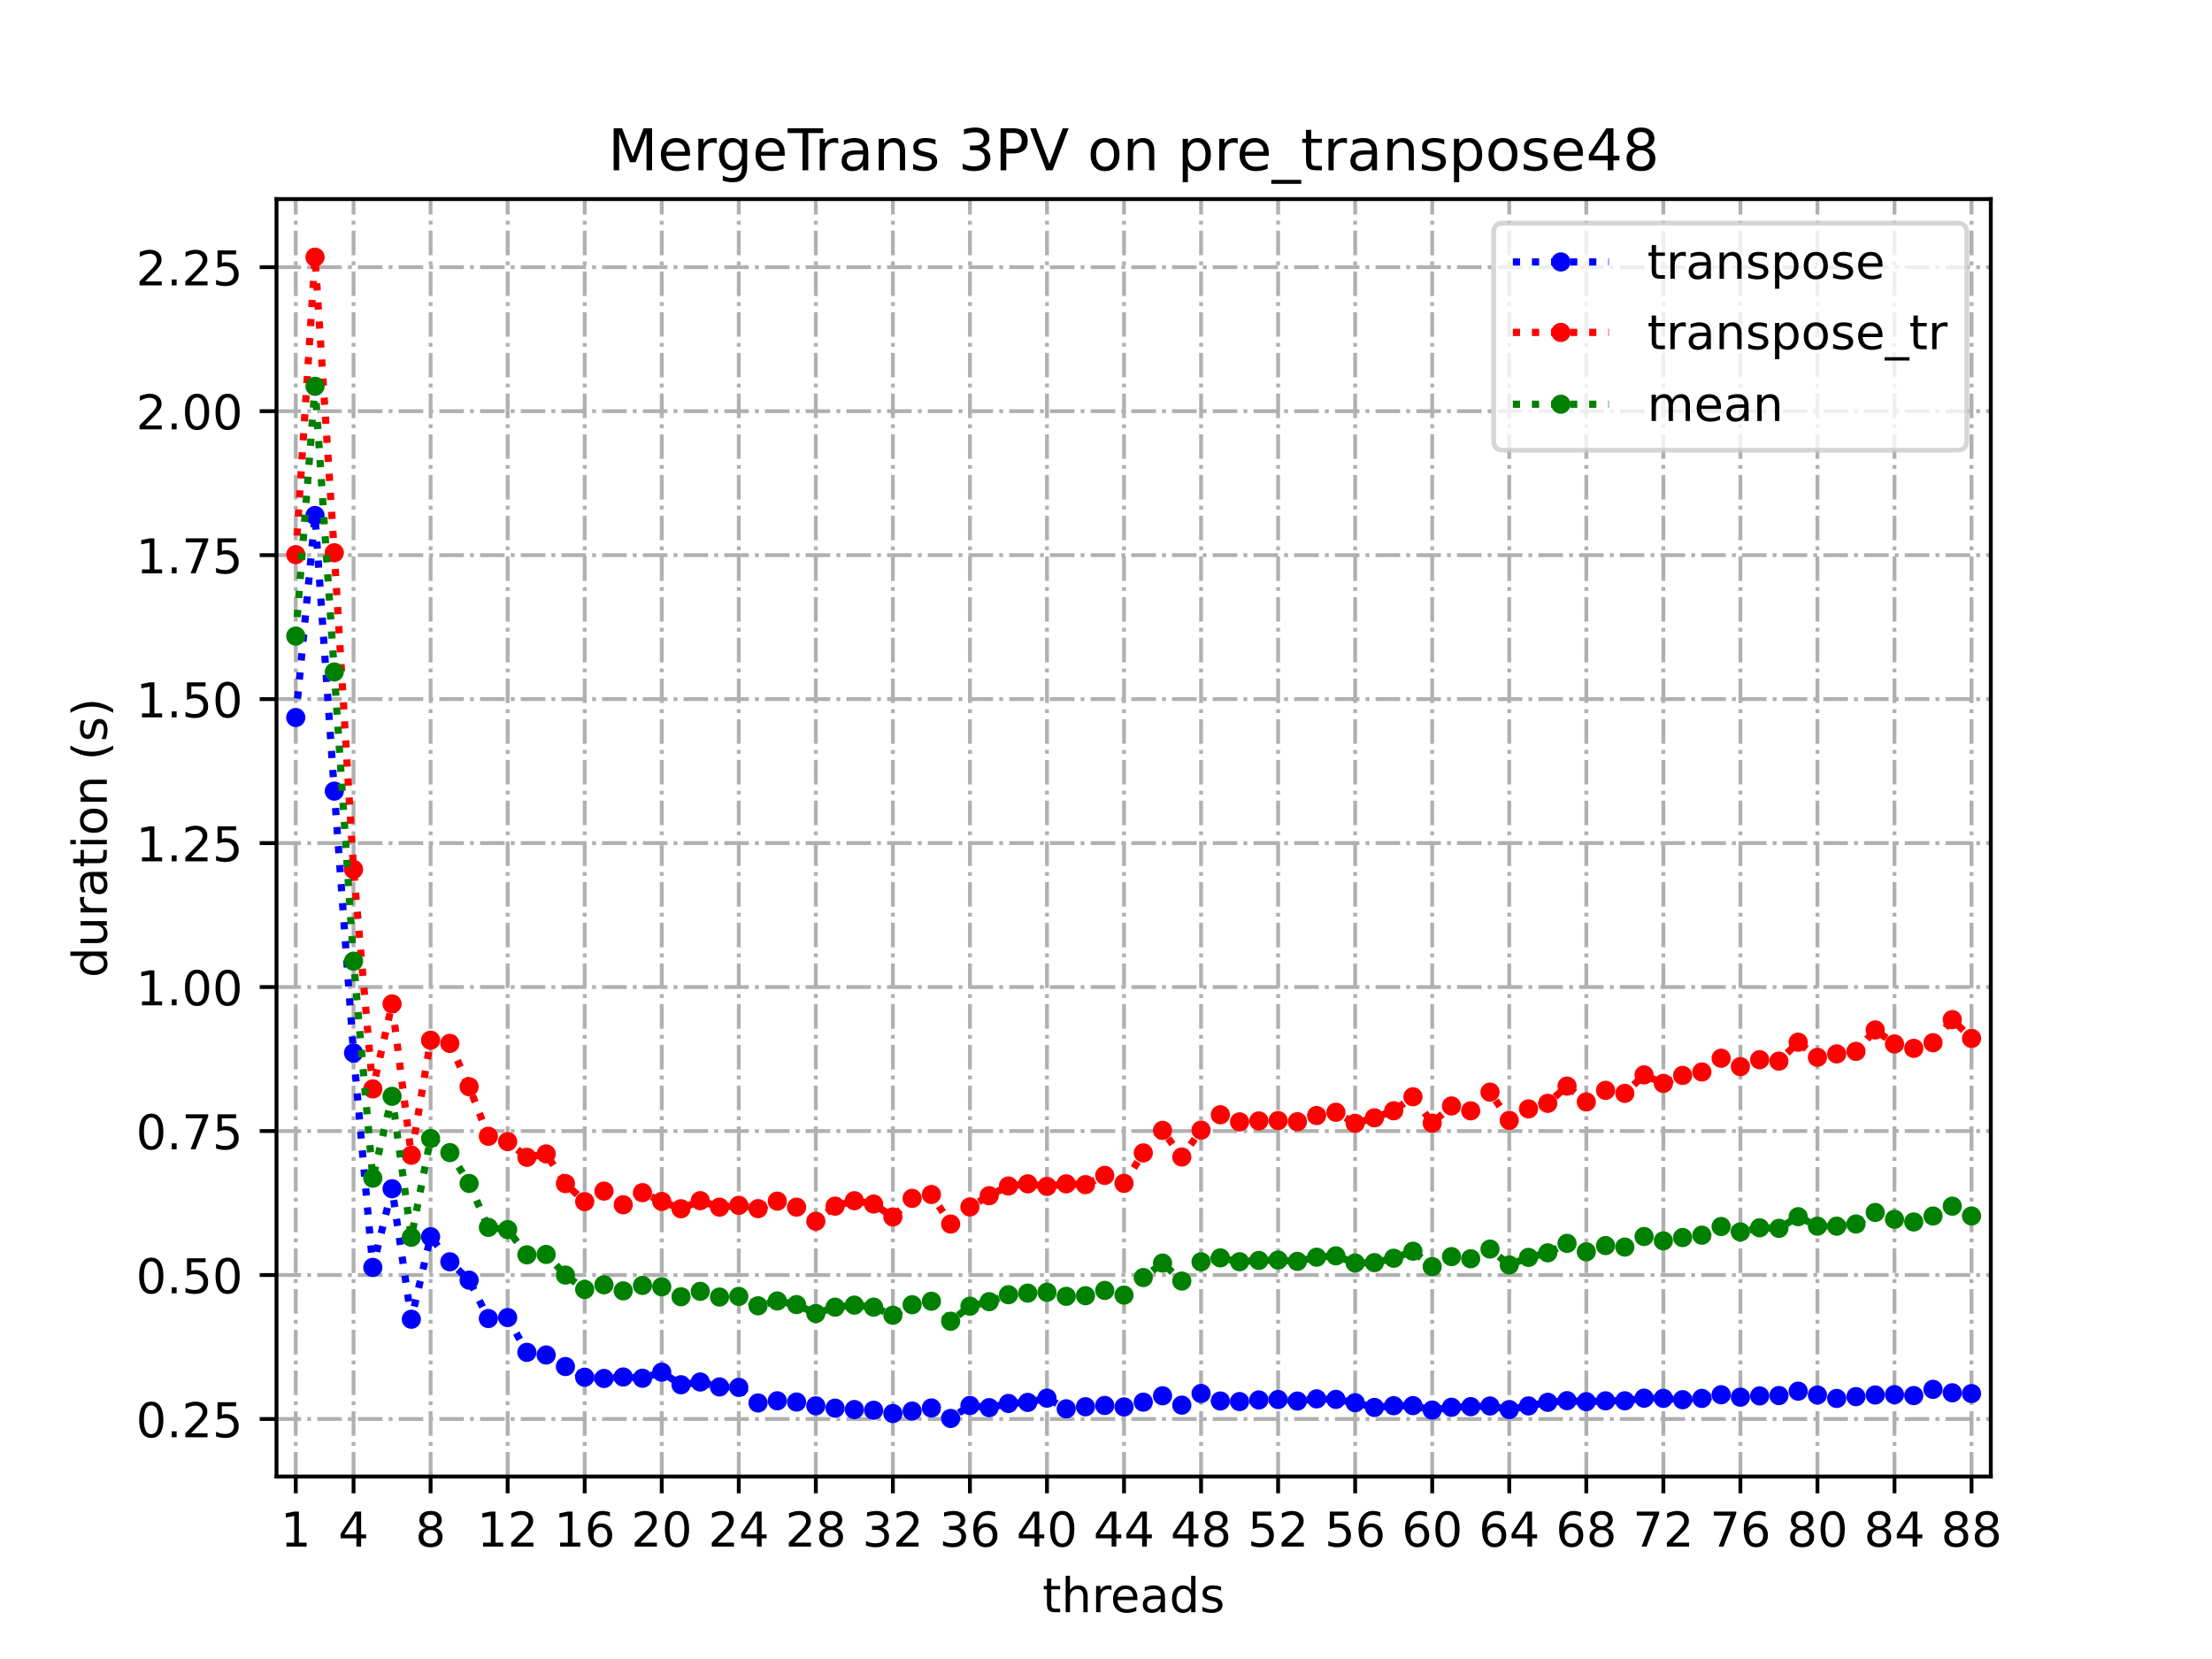 <?xml version="1.0" encoding="utf-8" standalone="no"?>
<!DOCTYPE svg PUBLIC "-//W3C//DTD SVG 1.1//EN"
  "http://www.w3.org/Graphics/SVG/1.1/DTD/svg11.dtd">
<!-- Created with matplotlib (https://matplotlib.org/) -->
<svg height="345.6pt" version="1.1" viewBox="0 0 460.8 345.6" width="460.8pt" xmlns="http://www.w3.org/2000/svg" xmlns:xlink="http://www.w3.org/1999/xlink">
 <defs>
  <style type="text/css">
*{stroke-linecap:butt;stroke-linejoin:round;}
  </style>
 </defs>
 <g id="figure_1">
  <g id="patch_1">
   <path d="M 0 345.6 
L 460.8 345.6 
L 460.8 0 
L 0 0 
z
" style="fill:#ffffff;"/>
  </g>
  <g id="axes_1">
   <g id="patch_2">
    <path d="M 57.6 307.584 
L 414.72 307.584 
L 414.72 41.472 
L 57.6 41.472 
z
" style="fill:#ffffff;"/>
   </g>
   <g id="matplotlib.axis_1">
    <g id="xtick_1">
     <g id="line2d_1">
      <path clip-path="url(#p39891b6605)" d="M 61.613 307.584 
L 61.613 41.472 
" style="fill:none;stroke:#b0b0b0;stroke-dasharray:5.12,1.28,0.8,1.28;stroke-dashoffset:0;stroke-width:0.8;"/>
     </g>
     <g id="line2d_2">
      <defs>
       <path d="M 0 0 
L 0 3.5 
" id="m81a82f90ec" style="stroke:#000000;stroke-width:0.8;"/>
      </defs>
      <g>
       <use style="stroke:#000000;stroke-width:0.8;" x="61.613" xlink:href="#m81a82f90ec" y="307.584"/>
      </g>
     </g>
     <g id="text_1">
      <!-- 1 -->
      <defs>
       <path d="M 12.406 8.297 
L 28.516 8.297 
L 28.516 63.922 
L 10.984 60.406 
L 10.984 69.391 
L 28.422 72.906 
L 38.281 72.906 
L 38.281 8.297 
L 54.391 8.297 
L 54.391 0 
L 12.406 0 
z
" id="DejaVuSans-49"/>
      </defs>
      <g transform="translate(58.431 322.182)scale(0.1 -0.1)">
       <use xlink:href="#DejaVuSans-49"/>
      </g>
     </g>
    </g>
    <g id="xtick_2">
     <g id="line2d_3">
      <path clip-path="url(#p39891b6605)" d="M 73.65 307.584 
L 73.65 41.472 
" style="fill:none;stroke:#b0b0b0;stroke-dasharray:5.12,1.28,0.8,1.28;stroke-dashoffset:0;stroke-width:0.8;"/>
     </g>
     <g id="line2d_4">
      <g>
       <use style="stroke:#000000;stroke-width:0.8;" x="73.65" xlink:href="#m81a82f90ec" y="307.584"/>
      </g>
     </g>
     <g id="text_2">
      <!-- 4 -->
      <defs>
       <path d="M 37.797 64.312 
L 12.891 25.391 
L 37.797 25.391 
z
M 35.203 72.906 
L 47.609 72.906 
L 47.609 25.391 
L 58.016 25.391 
L 58.016 17.188 
L 47.609 17.188 
L 47.609 0 
L 37.797 0 
L 37.797 17.188 
L 4.891 17.188 
L 4.891 26.703 
z
" id="DejaVuSans-52"/>
      </defs>
      <g transform="translate(70.469 322.182)scale(0.1 -0.1)">
       <use xlink:href="#DejaVuSans-52"/>
      </g>
     </g>
    </g>
    <g id="xtick_3">
     <g id="line2d_5">
      <path clip-path="url(#p39891b6605)" d="M 89.701 307.584 
L 89.701 41.472 
" style="fill:none;stroke:#b0b0b0;stroke-dasharray:5.12,1.28,0.8,1.28;stroke-dashoffset:0;stroke-width:0.8;"/>
     </g>
     <g id="line2d_6">
      <g>
       <use style="stroke:#000000;stroke-width:0.8;" x="89.701" xlink:href="#m81a82f90ec" y="307.584"/>
      </g>
     </g>
     <g id="text_3">
      <!-- 8 -->
      <defs>
       <path d="M 31.781 34.625 
Q 24.75 34.625 20.719 30.859 
Q 16.703 27.094 16.703 20.516 
Q 16.703 13.922 20.719 10.156 
Q 24.75 6.391 31.781 6.391 
Q 38.812 6.391 42.859 10.172 
Q 46.922 13.969 46.922 20.516 
Q 46.922 27.094 42.891 30.859 
Q 38.875 34.625 31.781 34.625 
z
M 21.922 38.812 
Q 15.578 40.375 12.031 44.719 
Q 8.5 49.078 8.5 55.328 
Q 8.5 64.062 14.719 69.141 
Q 20.953 74.219 31.781 74.219 
Q 42.672 74.219 48.875 69.141 
Q 55.078 64.062 55.078 55.328 
Q 55.078 49.078 51.531 44.719 
Q 48 40.375 41.703 38.812 
Q 48.828 37.156 52.797 32.312 
Q 56.781 27.484 56.781 20.516 
Q 56.781 9.906 50.312 4.234 
Q 43.844 -1.422 31.781 -1.422 
Q 19.734 -1.422 13.25 4.234 
Q 6.781 9.906 6.781 20.516 
Q 6.781 27.484 10.781 32.312 
Q 14.797 37.156 21.922 38.812 
z
M 18.312 54.391 
Q 18.312 48.734 21.844 45.562 
Q 25.391 42.391 31.781 42.391 
Q 38.141 42.391 41.719 45.562 
Q 45.312 48.734 45.312 54.391 
Q 45.312 60.062 41.719 63.234 
Q 38.141 66.406 31.781 66.406 
Q 25.391 66.406 21.844 63.234 
Q 18.312 60.062 18.312 54.391 
z
" id="DejaVuSans-56"/>
      </defs>
      <g transform="translate(86.519 322.182)scale(0.1 -0.1)">
       <use xlink:href="#DejaVuSans-56"/>
      </g>
     </g>
    </g>
    <g id="xtick_4">
     <g id="line2d_7">
      <path clip-path="url(#p39891b6605)" d="M 105.751 307.584 
L 105.751 41.472 
" style="fill:none;stroke:#b0b0b0;stroke-dasharray:5.12,1.28,0.8,1.28;stroke-dashoffset:0;stroke-width:0.8;"/>
     </g>
     <g id="line2d_8">
      <g>
       <use style="stroke:#000000;stroke-width:0.8;" x="105.751" xlink:href="#m81a82f90ec" y="307.584"/>
      </g>
     </g>
     <g id="text_4">
      <!-- 12 -->
      <defs>
       <path d="M 19.188 8.297 
L 53.609 8.297 
L 53.609 0 
L 7.328 0 
L 7.328 8.297 
Q 12.938 14.109 22.625 23.891 
Q 32.328 33.688 34.812 36.531 
Q 39.547 41.844 41.422 45.531 
Q 43.312 49.219 43.312 52.781 
Q 43.312 58.594 39.234 62.25 
Q 35.156 65.922 28.609 65.922 
Q 23.969 65.922 18.812 64.312 
Q 13.672 62.703 7.812 59.422 
L 7.812 69.391 
Q 13.766 71.781 18.938 73 
Q 24.125 74.219 28.422 74.219 
Q 39.75 74.219 46.484 68.547 
Q 53.219 62.891 53.219 53.422 
Q 53.219 48.922 51.531 44.891 
Q 49.859 40.875 45.406 35.406 
Q 44.188 33.984 37.641 27.219 
Q 31.109 20.453 19.188 8.297 
z
" id="DejaVuSans-50"/>
      </defs>
      <g transform="translate(99.389 322.182)scale(0.1 -0.1)">
       <use xlink:href="#DejaVuSans-49"/>
       <use x="63.623" xlink:href="#DejaVuSans-50"/>
      </g>
     </g>
    </g>
    <g id="xtick_5">
     <g id="line2d_9">
      <path clip-path="url(#p39891b6605)" d="M 121.801 307.584 
L 121.801 41.472 
" style="fill:none;stroke:#b0b0b0;stroke-dasharray:5.12,1.28,0.8,1.28;stroke-dashoffset:0;stroke-width:0.8;"/>
     </g>
     <g id="line2d_10">
      <g>
       <use style="stroke:#000000;stroke-width:0.8;" x="121.801" xlink:href="#m81a82f90ec" y="307.584"/>
      </g>
     </g>
     <g id="text_5">
      <!-- 16 -->
      <defs>
       <path d="M 33.016 40.375 
Q 26.375 40.375 22.484 35.828 
Q 18.609 31.297 18.609 23.391 
Q 18.609 15.531 22.484 10.953 
Q 26.375 6.391 33.016 6.391 
Q 39.656 6.391 43.531 10.953 
Q 47.406 15.531 47.406 23.391 
Q 47.406 31.297 43.531 35.828 
Q 39.656 40.375 33.016 40.375 
z
M 52.594 71.297 
L 52.594 62.312 
Q 48.875 64.062 45.094 64.984 
Q 41.312 65.922 37.594 65.922 
Q 27.828 65.922 22.672 59.328 
Q 17.531 52.734 16.797 39.406 
Q 19.672 43.656 24.016 45.922 
Q 28.375 48.188 33.594 48.188 
Q 44.578 48.188 50.953 41.516 
Q 57.328 34.859 57.328 23.391 
Q 57.328 12.156 50.688 5.359 
Q 44.047 -1.422 33.016 -1.422 
Q 20.359 -1.422 13.672 8.266 
Q 6.984 17.969 6.984 36.375 
Q 6.984 53.656 15.188 63.938 
Q 23.391 74.219 37.203 74.219 
Q 40.922 74.219 44.703 73.484 
Q 48.484 72.75 52.594 71.297 
z
" id="DejaVuSans-54"/>
      </defs>
      <g transform="translate(115.439 322.182)scale(0.1 -0.1)">
       <use xlink:href="#DejaVuSans-49"/>
       <use x="63.623" xlink:href="#DejaVuSans-54"/>
      </g>
     </g>
    </g>
    <g id="xtick_6">
     <g id="line2d_11">
      <path clip-path="url(#p39891b6605)" d="M 137.852 307.584 
L 137.852 41.472 
" style="fill:none;stroke:#b0b0b0;stroke-dasharray:5.12,1.28,0.8,1.28;stroke-dashoffset:0;stroke-width:0.8;"/>
     </g>
     <g id="line2d_12">
      <g>
       <use style="stroke:#000000;stroke-width:0.8;" x="137.852" xlink:href="#m81a82f90ec" y="307.584"/>
      </g>
     </g>
     <g id="text_6">
      <!-- 20 -->
      <defs>
       <path d="M 31.781 66.406 
Q 24.172 66.406 20.328 58.906 
Q 16.5 51.422 16.5 36.375 
Q 16.5 21.391 20.328 13.891 
Q 24.172 6.391 31.781 6.391 
Q 39.453 6.391 43.281 13.891 
Q 47.125 21.391 47.125 36.375 
Q 47.125 51.422 43.281 58.906 
Q 39.453 66.406 31.781 66.406 
z
M 31.781 74.219 
Q 44.047 74.219 50.516 64.516 
Q 56.984 54.828 56.984 36.375 
Q 56.984 17.969 50.516 8.266 
Q 44.047 -1.422 31.781 -1.422 
Q 19.531 -1.422 13.062 8.266 
Q 6.594 17.969 6.594 36.375 
Q 6.594 54.828 13.062 64.516 
Q 19.531 74.219 31.781 74.219 
z
" id="DejaVuSans-48"/>
      </defs>
      <g transform="translate(131.489 322.182)scale(0.1 -0.1)">
       <use xlink:href="#DejaVuSans-50"/>
       <use x="63.623" xlink:href="#DejaVuSans-48"/>
      </g>
     </g>
    </g>
    <g id="xtick_7">
     <g id="line2d_13">
      <path clip-path="url(#p39891b6605)" d="M 153.902 307.584 
L 153.902 41.472 
" style="fill:none;stroke:#b0b0b0;stroke-dasharray:5.12,1.28,0.8,1.28;stroke-dashoffset:0;stroke-width:0.8;"/>
     </g>
     <g id="line2d_14">
      <g>
       <use style="stroke:#000000;stroke-width:0.8;" x="153.902" xlink:href="#m81a82f90ec" y="307.584"/>
      </g>
     </g>
     <g id="text_7">
      <!-- 24 -->
      <g transform="translate(147.54 322.182)scale(0.1 -0.1)">
       <use xlink:href="#DejaVuSans-50"/>
       <use x="63.623" xlink:href="#DejaVuSans-52"/>
      </g>
     </g>
    </g>
    <g id="xtick_8">
     <g id="line2d_15">
      <path clip-path="url(#p39891b6605)" d="M 169.952 307.584 
L 169.952 41.472 
" style="fill:none;stroke:#b0b0b0;stroke-dasharray:5.12,1.28,0.8,1.28;stroke-dashoffset:0;stroke-width:0.8;"/>
     </g>
     <g id="line2d_16">
      <g>
       <use style="stroke:#000000;stroke-width:0.8;" x="169.952" xlink:href="#m81a82f90ec" y="307.584"/>
      </g>
     </g>
     <g id="text_8">
      <!-- 28 -->
      <g transform="translate(163.59 322.182)scale(0.1 -0.1)">
       <use xlink:href="#DejaVuSans-50"/>
       <use x="63.623" xlink:href="#DejaVuSans-56"/>
      </g>
     </g>
    </g>
    <g id="xtick_9">
     <g id="line2d_17">
      <path clip-path="url(#p39891b6605)" d="M 186.003 307.584 
L 186.003 41.472 
" style="fill:none;stroke:#b0b0b0;stroke-dasharray:5.12,1.28,0.8,1.28;stroke-dashoffset:0;stroke-width:0.8;"/>
     </g>
     <g id="line2d_18">
      <g>
       <use style="stroke:#000000;stroke-width:0.8;" x="186.003" xlink:href="#m81a82f90ec" y="307.584"/>
      </g>
     </g>
     <g id="text_9">
      <!-- 32 -->
      <defs>
       <path d="M 40.578 39.312 
Q 47.656 37.797 51.625 33 
Q 55.609 28.219 55.609 21.188 
Q 55.609 10.406 48.188 4.484 
Q 40.766 -1.422 27.094 -1.422 
Q 22.516 -1.422 17.656 -0.516 
Q 12.797 0.391 7.625 2.203 
L 7.625 11.719 
Q 11.719 9.328 16.594 8.109 
Q 21.484 6.891 26.812 6.891 
Q 36.078 6.891 40.938 10.547 
Q 45.797 14.203 45.797 21.188 
Q 45.797 27.641 41.281 31.266 
Q 36.766 34.906 28.719 34.906 
L 20.219 34.906 
L 20.219 43.016 
L 29.109 43.016 
Q 36.375 43.016 40.234 45.922 
Q 44.094 48.828 44.094 54.297 
Q 44.094 59.906 40.109 62.906 
Q 36.141 65.922 28.719 65.922 
Q 24.656 65.922 20.016 65.031 
Q 15.375 64.156 9.812 62.312 
L 9.812 71.094 
Q 15.438 72.656 20.344 73.438 
Q 25.25 74.219 29.594 74.219 
Q 40.828 74.219 47.359 69.109 
Q 53.906 64.016 53.906 55.328 
Q 53.906 49.266 50.438 45.094 
Q 46.969 40.922 40.578 39.312 
z
" id="DejaVuSans-51"/>
      </defs>
      <g transform="translate(179.64 322.182)scale(0.1 -0.1)">
       <use xlink:href="#DejaVuSans-51"/>
       <use x="63.623" xlink:href="#DejaVuSans-50"/>
      </g>
     </g>
    </g>
    <g id="xtick_10">
     <g id="line2d_19">
      <path clip-path="url(#p39891b6605)" d="M 202.053 307.584 
L 202.053 41.472 
" style="fill:none;stroke:#b0b0b0;stroke-dasharray:5.12,1.28,0.8,1.28;stroke-dashoffset:0;stroke-width:0.8;"/>
     </g>
     <g id="line2d_20">
      <g>
       <use style="stroke:#000000;stroke-width:0.8;" x="202.053" xlink:href="#m81a82f90ec" y="307.584"/>
      </g>
     </g>
     <g id="text_10">
      <!-- 36 -->
      <g transform="translate(195.691 322.182)scale(0.1 -0.1)">
       <use xlink:href="#DejaVuSans-51"/>
       <use x="63.623" xlink:href="#DejaVuSans-54"/>
      </g>
     </g>
    </g>
    <g id="xtick_11">
     <g id="line2d_21">
      <path clip-path="url(#p39891b6605)" d="M 218.103 307.584 
L 218.103 41.472 
" style="fill:none;stroke:#b0b0b0;stroke-dasharray:5.12,1.28,0.8,1.28;stroke-dashoffset:0;stroke-width:0.8;"/>
     </g>
     <g id="line2d_22">
      <g>
       <use style="stroke:#000000;stroke-width:0.8;" x="218.103" xlink:href="#m81a82f90ec" y="307.584"/>
      </g>
     </g>
     <g id="text_11">
      <!-- 40 -->
      <g transform="translate(211.741 322.182)scale(0.1 -0.1)">
       <use xlink:href="#DejaVuSans-52"/>
       <use x="63.623" xlink:href="#DejaVuSans-48"/>
      </g>
     </g>
    </g>
    <g id="xtick_12">
     <g id="line2d_23">
      <path clip-path="url(#p39891b6605)" d="M 234.154 307.584 
L 234.154 41.472 
" style="fill:none;stroke:#b0b0b0;stroke-dasharray:5.12,1.28,0.8,1.28;stroke-dashoffset:0;stroke-width:0.8;"/>
     </g>
     <g id="line2d_24">
      <g>
       <use style="stroke:#000000;stroke-width:0.8;" x="234.154" xlink:href="#m81a82f90ec" y="307.584"/>
      </g>
     </g>
     <g id="text_12">
      <!-- 44 -->
      <g transform="translate(227.791 322.182)scale(0.1 -0.1)">
       <use xlink:href="#DejaVuSans-52"/>
       <use x="63.623" xlink:href="#DejaVuSans-52"/>
      </g>
     </g>
    </g>
    <g id="xtick_13">
     <g id="line2d_25">
      <path clip-path="url(#p39891b6605)" d="M 250.204 307.584 
L 250.204 41.472 
" style="fill:none;stroke:#b0b0b0;stroke-dasharray:5.12,1.28,0.8,1.28;stroke-dashoffset:0;stroke-width:0.8;"/>
     </g>
     <g id="line2d_26">
      <g>
       <use style="stroke:#000000;stroke-width:0.8;" x="250.204" xlink:href="#m81a82f90ec" y="307.584"/>
      </g>
     </g>
     <g id="text_13">
      <!-- 48 -->
      <g transform="translate(243.842 322.182)scale(0.1 -0.1)">
       <use xlink:href="#DejaVuSans-52"/>
       <use x="63.623" xlink:href="#DejaVuSans-56"/>
      </g>
     </g>
    </g>
    <g id="xtick_14">
     <g id="line2d_27">
      <path clip-path="url(#p39891b6605)" d="M 266.254 307.584 
L 266.254 41.472 
" style="fill:none;stroke:#b0b0b0;stroke-dasharray:5.12,1.28,0.8,1.28;stroke-dashoffset:0;stroke-width:0.8;"/>
     </g>
     <g id="line2d_28">
      <g>
       <use style="stroke:#000000;stroke-width:0.8;" x="266.254" xlink:href="#m81a82f90ec" y="307.584"/>
      </g>
     </g>
     <g id="text_14">
      <!-- 52 -->
      <defs>
       <path d="M 10.797 72.906 
L 49.516 72.906 
L 49.516 64.594 
L 19.828 64.594 
L 19.828 46.734 
Q 21.969 47.469 24.109 47.828 
Q 26.266 48.188 28.422 48.188 
Q 40.625 48.188 47.75 41.5 
Q 54.891 34.812 54.891 23.391 
Q 54.891 11.625 47.562 5.094 
Q 40.234 -1.422 26.906 -1.422 
Q 22.312 -1.422 17.547 -0.641 
Q 12.797 0.141 7.719 1.703 
L 7.719 11.625 
Q 12.109 9.234 16.797 8.062 
Q 21.484 6.891 26.703 6.891 
Q 35.156 6.891 40.078 11.328 
Q 45.016 15.766 45.016 23.391 
Q 45.016 31 40.078 35.438 
Q 35.156 39.891 26.703 39.891 
Q 22.75 39.891 18.812 39.016 
Q 14.891 38.141 10.797 36.281 
z
" id="DejaVuSans-53"/>
      </defs>
      <g transform="translate(259.892 322.182)scale(0.1 -0.1)">
       <use xlink:href="#DejaVuSans-53"/>
       <use x="63.623" xlink:href="#DejaVuSans-50"/>
      </g>
     </g>
    </g>
    <g id="xtick_15">
     <g id="line2d_29">
      <path clip-path="url(#p39891b6605)" d="M 282.305 307.584 
L 282.305 41.472 
" style="fill:none;stroke:#b0b0b0;stroke-dasharray:5.12,1.28,0.8,1.28;stroke-dashoffset:0;stroke-width:0.8;"/>
     </g>
     <g id="line2d_30">
      <g>
       <use style="stroke:#000000;stroke-width:0.8;" x="282.305" xlink:href="#m81a82f90ec" y="307.584"/>
      </g>
     </g>
     <g id="text_15">
      <!-- 56 -->
      <g transform="translate(275.942 322.182)scale(0.1 -0.1)">
       <use xlink:href="#DejaVuSans-53"/>
       <use x="63.623" xlink:href="#DejaVuSans-54"/>
      </g>
     </g>
    </g>
    <g id="xtick_16">
     <g id="line2d_31">
      <path clip-path="url(#p39891b6605)" d="M 298.355 307.584 
L 298.355 41.472 
" style="fill:none;stroke:#b0b0b0;stroke-dasharray:5.12,1.28,0.8,1.28;stroke-dashoffset:0;stroke-width:0.8;"/>
     </g>
     <g id="line2d_32">
      <g>
       <use style="stroke:#000000;stroke-width:0.8;" x="298.355" xlink:href="#m81a82f90ec" y="307.584"/>
      </g>
     </g>
     <g id="text_16">
      <!-- 60 -->
      <g transform="translate(291.993 322.182)scale(0.1 -0.1)">
       <use xlink:href="#DejaVuSans-54"/>
       <use x="63.623" xlink:href="#DejaVuSans-48"/>
      </g>
     </g>
    </g>
    <g id="xtick_17">
     <g id="line2d_33">
      <path clip-path="url(#p39891b6605)" d="M 314.405 307.584 
L 314.405 41.472 
" style="fill:none;stroke:#b0b0b0;stroke-dasharray:5.12,1.28,0.8,1.28;stroke-dashoffset:0;stroke-width:0.8;"/>
     </g>
     <g id="line2d_34">
      <g>
       <use style="stroke:#000000;stroke-width:0.8;" x="314.405" xlink:href="#m81a82f90ec" y="307.584"/>
      </g>
     </g>
     <g id="text_17">
      <!-- 64 -->
      <g transform="translate(308.043 322.182)scale(0.1 -0.1)">
       <use xlink:href="#DejaVuSans-54"/>
       <use x="63.623" xlink:href="#DejaVuSans-52"/>
      </g>
     </g>
    </g>
    <g id="xtick_18">
     <g id="line2d_35">
      <path clip-path="url(#p39891b6605)" d="M 330.456 307.584 
L 330.456 41.472 
" style="fill:none;stroke:#b0b0b0;stroke-dasharray:5.12,1.28,0.8,1.28;stroke-dashoffset:0;stroke-width:0.8;"/>
     </g>
     <g id="line2d_36">
      <g>
       <use style="stroke:#000000;stroke-width:0.8;" x="330.456" xlink:href="#m81a82f90ec" y="307.584"/>
      </g>
     </g>
     <g id="text_18">
      <!-- 68 -->
      <g transform="translate(324.093 322.182)scale(0.1 -0.1)">
       <use xlink:href="#DejaVuSans-54"/>
       <use x="63.623" xlink:href="#DejaVuSans-56"/>
      </g>
     </g>
    </g>
    <g id="xtick_19">
     <g id="line2d_37">
      <path clip-path="url(#p39891b6605)" d="M 346.506 307.584 
L 346.506 41.472 
" style="fill:none;stroke:#b0b0b0;stroke-dasharray:5.12,1.28,0.8,1.28;stroke-dashoffset:0;stroke-width:0.8;"/>
     </g>
     <g id="line2d_38">
      <g>
       <use style="stroke:#000000;stroke-width:0.8;" x="346.506" xlink:href="#m81a82f90ec" y="307.584"/>
      </g>
     </g>
     <g id="text_19">
      <!-- 72 -->
      <defs>
       <path d="M 8.203 72.906 
L 55.078 72.906 
L 55.078 68.703 
L 28.609 0 
L 18.312 0 
L 43.219 64.594 
L 8.203 64.594 
z
" id="DejaVuSans-55"/>
      </defs>
      <g transform="translate(340.144 322.182)scale(0.1 -0.1)">
       <use xlink:href="#DejaVuSans-55"/>
       <use x="63.623" xlink:href="#DejaVuSans-50"/>
      </g>
     </g>
    </g>
    <g id="xtick_20">
     <g id="line2d_39">
      <path clip-path="url(#p39891b6605)" d="M 362.556 307.584 
L 362.556 41.472 
" style="fill:none;stroke:#b0b0b0;stroke-dasharray:5.12,1.28,0.8,1.28;stroke-dashoffset:0;stroke-width:0.8;"/>
     </g>
     <g id="line2d_40">
      <g>
       <use style="stroke:#000000;stroke-width:0.8;" x="362.556" xlink:href="#m81a82f90ec" y="307.584"/>
      </g>
     </g>
     <g id="text_20">
      <!-- 76 -->
      <g transform="translate(356.194 322.182)scale(0.1 -0.1)">
       <use xlink:href="#DejaVuSans-55"/>
       <use x="63.623" xlink:href="#DejaVuSans-54"/>
      </g>
     </g>
    </g>
    <g id="xtick_21">
     <g id="line2d_41">
      <path clip-path="url(#p39891b6605)" d="M 378.607 307.584 
L 378.607 41.472 
" style="fill:none;stroke:#b0b0b0;stroke-dasharray:5.12,1.28,0.8,1.28;stroke-dashoffset:0;stroke-width:0.8;"/>
     </g>
     <g id="line2d_42">
      <g>
       <use style="stroke:#000000;stroke-width:0.8;" x="378.607" xlink:href="#m81a82f90ec" y="307.584"/>
      </g>
     </g>
     <g id="text_21">
      <!-- 80 -->
      <g transform="translate(372.244 322.182)scale(0.1 -0.1)">
       <use xlink:href="#DejaVuSans-56"/>
       <use x="63.623" xlink:href="#DejaVuSans-48"/>
      </g>
     </g>
    </g>
    <g id="xtick_22">
     <g id="line2d_43">
      <path clip-path="url(#p39891b6605)" d="M 394.657 307.584 
L 394.657 41.472 
" style="fill:none;stroke:#b0b0b0;stroke-dasharray:5.12,1.28,0.8,1.28;stroke-dashoffset:0;stroke-width:0.8;"/>
     </g>
     <g id="line2d_44">
      <g>
       <use style="stroke:#000000;stroke-width:0.8;" x="394.657" xlink:href="#m81a82f90ec" y="307.584"/>
      </g>
     </g>
     <g id="text_22">
      <!-- 84 -->
      <g transform="translate(388.295 322.182)scale(0.1 -0.1)">
       <use xlink:href="#DejaVuSans-56"/>
       <use x="63.623" xlink:href="#DejaVuSans-52"/>
      </g>
     </g>
    </g>
    <g id="xtick_23">
     <g id="line2d_45">
      <path clip-path="url(#p39891b6605)" d="M 410.707 307.584 
L 410.707 41.472 
" style="fill:none;stroke:#b0b0b0;stroke-dasharray:5.12,1.28,0.8,1.28;stroke-dashoffset:0;stroke-width:0.8;"/>
     </g>
     <g id="line2d_46">
      <g>
       <use style="stroke:#000000;stroke-width:0.8;" x="410.707" xlink:href="#m81a82f90ec" y="307.584"/>
      </g>
     </g>
     <g id="text_23">
      <!-- 88 -->
      <g transform="translate(404.345 322.182)scale(0.1 -0.1)">
       <use xlink:href="#DejaVuSans-56"/>
       <use x="63.623" xlink:href="#DejaVuSans-56"/>
      </g>
     </g>
    </g>
    <g id="text_24">
     <!-- threads -->
     <defs>
      <path d="M 18.312 70.219 
L 18.312 54.688 
L 36.812 54.688 
L 36.812 47.703 
L 18.312 47.703 
L 18.312 18.016 
Q 18.312 11.328 20.141 9.422 
Q 21.969 7.516 27.594 7.516 
L 36.812 7.516 
L 36.812 0 
L 27.594 0 
Q 17.188 0 13.234 3.875 
Q 9.281 7.766 9.281 18.016 
L 9.281 47.703 
L 2.688 47.703 
L 2.688 54.688 
L 9.281 54.688 
L 9.281 70.219 
z
" id="DejaVuSans-116"/>
      <path d="M 54.891 33.016 
L 54.891 0 
L 45.906 0 
L 45.906 32.719 
Q 45.906 40.484 42.875 44.328 
Q 39.844 48.188 33.797 48.188 
Q 26.516 48.188 22.312 43.547 
Q 18.109 38.922 18.109 30.906 
L 18.109 0 
L 9.078 0 
L 9.078 75.984 
L 18.109 75.984 
L 18.109 46.188 
Q 21.344 51.125 25.703 53.562 
Q 30.078 56 35.797 56 
Q 45.219 56 50.047 50.172 
Q 54.891 44.344 54.891 33.016 
z
" id="DejaVuSans-104"/>
      <path d="M 41.109 46.297 
Q 39.594 47.172 37.812 47.578 
Q 36.031 48 33.891 48 
Q 26.266 48 22.188 43.047 
Q 18.109 38.094 18.109 28.812 
L 18.109 0 
L 9.078 0 
L 9.078 54.688 
L 18.109 54.688 
L 18.109 46.188 
Q 20.953 51.172 25.484 53.578 
Q 30.031 56 36.531 56 
Q 37.453 56 38.578 55.875 
Q 39.703 55.766 41.062 55.516 
z
" id="DejaVuSans-114"/>
      <path d="M 56.203 29.594 
L 56.203 25.203 
L 14.891 25.203 
Q 15.484 15.922 20.484 11.062 
Q 25.484 6.203 34.422 6.203 
Q 39.594 6.203 44.453 7.469 
Q 49.312 8.734 54.109 11.281 
L 54.109 2.781 
Q 49.266 0.734 44.188 -0.344 
Q 39.109 -1.422 33.891 -1.422 
Q 20.797 -1.422 13.156 6.188 
Q 5.516 13.812 5.516 26.812 
Q 5.516 40.234 12.766 48.109 
Q 20.016 56 32.328 56 
Q 43.359 56 49.781 48.891 
Q 56.203 41.797 56.203 29.594 
z
M 47.219 32.234 
Q 47.125 39.594 43.094 43.984 
Q 39.062 48.391 32.422 48.391 
Q 24.906 48.391 20.391 44.141 
Q 15.875 39.891 15.188 32.172 
z
" id="DejaVuSans-101"/>
      <path d="M 34.281 27.484 
Q 23.391 27.484 19.188 25 
Q 14.984 22.516 14.984 16.5 
Q 14.984 11.719 18.141 8.906 
Q 21.297 6.109 26.703 6.109 
Q 34.188 6.109 38.703 11.406 
Q 43.219 16.703 43.219 25.484 
L 43.219 27.484 
z
M 52.203 31.203 
L 52.203 0 
L 43.219 0 
L 43.219 8.297 
Q 40.141 3.328 35.547 0.953 
Q 30.953 -1.422 24.312 -1.422 
Q 15.922 -1.422 10.953 3.297 
Q 6 8.016 6 15.922 
Q 6 25.141 12.172 29.828 
Q 18.359 34.516 30.609 34.516 
L 43.219 34.516 
L 43.219 35.406 
Q 43.219 41.609 39.141 45 
Q 35.062 48.391 27.688 48.391 
Q 23 48.391 18.547 47.266 
Q 14.109 46.141 10.016 43.891 
L 10.016 52.203 
Q 14.938 54.109 19.578 55.047 
Q 24.219 56 28.609 56 
Q 40.484 56 46.344 49.844 
Q 52.203 43.703 52.203 31.203 
z
" id="DejaVuSans-97"/>
      <path d="M 45.406 46.391 
L 45.406 75.984 
L 54.391 75.984 
L 54.391 0 
L 45.406 0 
L 45.406 8.203 
Q 42.578 3.328 38.25 0.953 
Q 33.938 -1.422 27.875 -1.422 
Q 17.969 -1.422 11.734 6.484 
Q 5.516 14.406 5.516 27.297 
Q 5.516 40.188 11.734 48.094 
Q 17.969 56 27.875 56 
Q 33.938 56 38.25 53.625 
Q 42.578 51.266 45.406 46.391 
z
M 14.797 27.297 
Q 14.797 17.391 18.875 11.75 
Q 22.953 6.109 30.078 6.109 
Q 37.203 6.109 41.297 11.75 
Q 45.406 17.391 45.406 27.297 
Q 45.406 37.203 41.297 42.844 
Q 37.203 48.484 30.078 48.484 
Q 22.953 48.484 18.875 42.844 
Q 14.797 37.203 14.797 27.297 
z
" id="DejaVuSans-100"/>
      <path d="M 44.281 53.078 
L 44.281 44.578 
Q 40.484 46.531 36.375 47.5 
Q 32.281 48.484 27.875 48.484 
Q 21.188 48.484 17.844 46.438 
Q 14.5 44.391 14.5 40.281 
Q 14.5 37.156 16.891 35.375 
Q 19.281 33.594 26.516 31.984 
L 29.594 31.297 
Q 39.156 29.25 43.188 25.516 
Q 47.219 21.781 47.219 15.094 
Q 47.219 7.469 41.188 3.016 
Q 35.156 -1.422 24.609 -1.422 
Q 20.219 -1.422 15.453 -0.562 
Q 10.688 0.297 5.422 2 
L 5.422 11.281 
Q 10.406 8.688 15.234 7.391 
Q 20.062 6.109 24.812 6.109 
Q 31.156 6.109 34.562 8.281 
Q 37.984 10.453 37.984 14.406 
Q 37.984 18.062 35.516 20.016 
Q 33.062 21.969 24.703 23.781 
L 21.578 24.516 
Q 13.234 26.266 9.516 29.906 
Q 5.812 33.547 5.812 39.891 
Q 5.812 47.609 11.281 51.797 
Q 16.75 56 26.812 56 
Q 31.781 56 36.172 55.266 
Q 40.578 54.547 44.281 53.078 
z
" id="DejaVuSans-115"/>
     </defs>
     <g transform="translate(217.169 335.861)scale(0.1 -0.1)">
      <use xlink:href="#DejaVuSans-116"/>
      <use x="39.209" xlink:href="#DejaVuSans-104"/>
      <use x="102.588" xlink:href="#DejaVuSans-114"/>
      <use x="141.451" xlink:href="#DejaVuSans-101"/>
      <use x="202.975" xlink:href="#DejaVuSans-97"/>
      <use x="264.254" xlink:href="#DejaVuSans-100"/>
      <use x="327.73" xlink:href="#DejaVuSans-115"/>
     </g>
    </g>
   </g>
   <g id="matplotlib.axis_2">
    <g id="ytick_1">
     <g id="line2d_47">
      <path clip-path="url(#p39891b6605)" d="M 57.6 295.608 
L 414.72 295.608 
" style="fill:none;stroke:#b0b0b0;stroke-dasharray:5.12,1.28,0.8,1.28;stroke-dashoffset:0;stroke-width:0.8;"/>
     </g>
     <g id="line2d_48">
      <defs>
       <path d="M 0 0 
L -3.5 0 
" id="m81d45c1eb0" style="stroke:#000000;stroke-width:0.8;"/>
      </defs>
      <g>
       <use style="stroke:#000000;stroke-width:0.8;" x="57.6" xlink:href="#m81d45c1eb0" y="295.608"/>
      </g>
     </g>
     <g id="text_25">
      <!-- 0.25 -->
      <defs>
       <path d="M 10.688 12.406 
L 21 12.406 
L 21 0 
L 10.688 0 
z
" id="DejaVuSans-46"/>
      </defs>
      <g transform="translate(28.334 299.407)scale(0.1 -0.1)">
       <use xlink:href="#DejaVuSans-48"/>
       <use x="63.623" xlink:href="#DejaVuSans-46"/>
       <use x="95.41" xlink:href="#DejaVuSans-50"/>
       <use x="159.033" xlink:href="#DejaVuSans-53"/>
      </g>
     </g>
    </g>
    <g id="ytick_2">
     <g id="line2d_49">
      <path clip-path="url(#p39891b6605)" d="M 57.6 265.614 
L 414.72 265.614 
" style="fill:none;stroke:#b0b0b0;stroke-dasharray:5.12,1.28,0.8,1.28;stroke-dashoffset:0;stroke-width:0.8;"/>
     </g>
     <g id="line2d_50">
      <g>
       <use style="stroke:#000000;stroke-width:0.8;" x="57.6" xlink:href="#m81d45c1eb0" y="265.614"/>
      </g>
     </g>
     <g id="text_26">
      <!-- 0.50 -->
      <g transform="translate(28.334 269.413)scale(0.1 -0.1)">
       <use xlink:href="#DejaVuSans-48"/>
       <use x="63.623" xlink:href="#DejaVuSans-46"/>
       <use x="95.41" xlink:href="#DejaVuSans-53"/>
       <use x="159.033" xlink:href="#DejaVuSans-48"/>
      </g>
     </g>
    </g>
    <g id="ytick_3">
     <g id="line2d_51">
      <path clip-path="url(#p39891b6605)" d="M 57.6 235.62 
L 414.72 235.62 
" style="fill:none;stroke:#b0b0b0;stroke-dasharray:5.12,1.28,0.8,1.28;stroke-dashoffset:0;stroke-width:0.8;"/>
     </g>
     <g id="line2d_52">
      <g>
       <use style="stroke:#000000;stroke-width:0.8;" x="57.6" xlink:href="#m81d45c1eb0" y="235.62"/>
      </g>
     </g>
     <g id="text_27">
      <!-- 0.75 -->
      <g transform="translate(28.334 239.419)scale(0.1 -0.1)">
       <use xlink:href="#DejaVuSans-48"/>
       <use x="63.623" xlink:href="#DejaVuSans-46"/>
       <use x="95.41" xlink:href="#DejaVuSans-55"/>
       <use x="159.033" xlink:href="#DejaVuSans-53"/>
      </g>
     </g>
    </g>
    <g id="ytick_4">
     <g id="line2d_53">
      <path clip-path="url(#p39891b6605)" d="M 57.6 205.626 
L 414.72 205.626 
" style="fill:none;stroke:#b0b0b0;stroke-dasharray:5.12,1.28,0.8,1.28;stroke-dashoffset:0;stroke-width:0.8;"/>
     </g>
     <g id="line2d_54">
      <g>
       <use style="stroke:#000000;stroke-width:0.8;" x="57.6" xlink:href="#m81d45c1eb0" y="205.626"/>
      </g>
     </g>
     <g id="text_28">
      <!-- 1.00 -->
      <g transform="translate(28.334 209.425)scale(0.1 -0.1)">
       <use xlink:href="#DejaVuSans-49"/>
       <use x="63.623" xlink:href="#DejaVuSans-46"/>
       <use x="95.41" xlink:href="#DejaVuSans-48"/>
       <use x="159.033" xlink:href="#DejaVuSans-48"/>
      </g>
     </g>
    </g>
    <g id="ytick_5">
     <g id="line2d_55">
      <path clip-path="url(#p39891b6605)" d="M 57.6 175.632 
L 414.72 175.632 
" style="fill:none;stroke:#b0b0b0;stroke-dasharray:5.12,1.28,0.8,1.28;stroke-dashoffset:0;stroke-width:0.8;"/>
     </g>
     <g id="line2d_56">
      <g>
       <use style="stroke:#000000;stroke-width:0.8;" x="57.6" xlink:href="#m81d45c1eb0" y="175.632"/>
      </g>
     </g>
     <g id="text_29">
      <!-- 1.25 -->
      <g transform="translate(28.334 179.431)scale(0.1 -0.1)">
       <use xlink:href="#DejaVuSans-49"/>
       <use x="63.623" xlink:href="#DejaVuSans-46"/>
       <use x="95.41" xlink:href="#DejaVuSans-50"/>
       <use x="159.033" xlink:href="#DejaVuSans-53"/>
      </g>
     </g>
    </g>
    <g id="ytick_6">
     <g id="line2d_57">
      <path clip-path="url(#p39891b6605)" d="M 57.6 145.638 
L 414.72 145.638 
" style="fill:none;stroke:#b0b0b0;stroke-dasharray:5.12,1.28,0.8,1.28;stroke-dashoffset:0;stroke-width:0.8;"/>
     </g>
     <g id="line2d_58">
      <g>
       <use style="stroke:#000000;stroke-width:0.8;" x="57.6" xlink:href="#m81d45c1eb0" y="145.638"/>
      </g>
     </g>
     <g id="text_30">
      <!-- 1.50 -->
      <g transform="translate(28.334 149.437)scale(0.1 -0.1)">
       <use xlink:href="#DejaVuSans-49"/>
       <use x="63.623" xlink:href="#DejaVuSans-46"/>
       <use x="95.41" xlink:href="#DejaVuSans-53"/>
       <use x="159.033" xlink:href="#DejaVuSans-48"/>
      </g>
     </g>
    </g>
    <g id="ytick_7">
     <g id="line2d_59">
      <path clip-path="url(#p39891b6605)" d="M 57.6 115.644 
L 414.72 115.644 
" style="fill:none;stroke:#b0b0b0;stroke-dasharray:5.12,1.28,0.8,1.28;stroke-dashoffset:0;stroke-width:0.8;"/>
     </g>
     <g id="line2d_60">
      <g>
       <use style="stroke:#000000;stroke-width:0.8;" x="57.6" xlink:href="#m81d45c1eb0" y="115.644"/>
      </g>
     </g>
     <g id="text_31">
      <!-- 1.75 -->
      <g transform="translate(28.334 119.443)scale(0.1 -0.1)">
       <use xlink:href="#DejaVuSans-49"/>
       <use x="63.623" xlink:href="#DejaVuSans-46"/>
       <use x="95.41" xlink:href="#DejaVuSans-55"/>
       <use x="159.033" xlink:href="#DejaVuSans-53"/>
      </g>
     </g>
    </g>
    <g id="ytick_8">
     <g id="line2d_61">
      <path clip-path="url(#p39891b6605)" d="M 57.6 85.649 
L 414.72 85.649 
" style="fill:none;stroke:#b0b0b0;stroke-dasharray:5.12,1.28,0.8,1.28;stroke-dashoffset:0;stroke-width:0.8;"/>
     </g>
     <g id="line2d_62">
      <g>
       <use style="stroke:#000000;stroke-width:0.8;" x="57.6" xlink:href="#m81d45c1eb0" y="85.649"/>
      </g>
     </g>
     <g id="text_32">
      <!-- 2.00 -->
      <g transform="translate(28.334 89.449)scale(0.1 -0.1)">
       <use xlink:href="#DejaVuSans-50"/>
       <use x="63.623" xlink:href="#DejaVuSans-46"/>
       <use x="95.41" xlink:href="#DejaVuSans-48"/>
       <use x="159.033" xlink:href="#DejaVuSans-48"/>
      </g>
     </g>
    </g>
    <g id="ytick_9">
     <g id="line2d_63">
      <path clip-path="url(#p39891b6605)" d="M 57.6 55.655 
L 414.72 55.655 
" style="fill:none;stroke:#b0b0b0;stroke-dasharray:5.12,1.28,0.8,1.28;stroke-dashoffset:0;stroke-width:0.8;"/>
     </g>
     <g id="line2d_64">
      <g>
       <use style="stroke:#000000;stroke-width:0.8;" x="57.6" xlink:href="#m81d45c1eb0" y="55.655"/>
      </g>
     </g>
     <g id="text_33">
      <!-- 2.25 -->
      <g transform="translate(28.334 59.455)scale(0.1 -0.1)">
       <use xlink:href="#DejaVuSans-50"/>
       <use x="63.623" xlink:href="#DejaVuSans-46"/>
       <use x="95.41" xlink:href="#DejaVuSans-50"/>
       <use x="159.033" xlink:href="#DejaVuSans-53"/>
      </g>
     </g>
    </g>
    <g id="text_34">
     <!-- duration (s) -->
     <defs>
      <path d="M 8.5 21.578 
L 8.5 54.688 
L 17.484 54.688 
L 17.484 21.922 
Q 17.484 14.156 20.5 10.266 
Q 23.531 6.391 29.594 6.391 
Q 36.859 6.391 41.078 11.031 
Q 45.312 15.672 45.312 23.688 
L 45.312 54.688 
L 54.297 54.688 
L 54.297 0 
L 45.312 0 
L 45.312 8.406 
Q 42.047 3.422 37.719 1 
Q 33.406 -1.422 27.688 -1.422 
Q 18.266 -1.422 13.375 4.438 
Q 8.5 10.297 8.5 21.578 
z
M 31.109 56 
z
" id="DejaVuSans-117"/>
      <path d="M 9.422 54.688 
L 18.406 54.688 
L 18.406 0 
L 9.422 0 
z
M 9.422 75.984 
L 18.406 75.984 
L 18.406 64.594 
L 9.422 64.594 
z
" id="DejaVuSans-105"/>
      <path d="M 30.609 48.391 
Q 23.391 48.391 19.188 42.75 
Q 14.984 37.109 14.984 27.297 
Q 14.984 17.484 19.156 11.844 
Q 23.344 6.203 30.609 6.203 
Q 37.797 6.203 41.984 11.859 
Q 46.188 17.531 46.188 27.297 
Q 46.188 37.016 41.984 42.703 
Q 37.797 48.391 30.609 48.391 
z
M 30.609 56 
Q 42.328 56 49.016 48.375 
Q 55.719 40.766 55.719 27.297 
Q 55.719 13.875 49.016 6.219 
Q 42.328 -1.422 30.609 -1.422 
Q 18.844 -1.422 12.172 6.219 
Q 5.516 13.875 5.516 27.297 
Q 5.516 40.766 12.172 48.375 
Q 18.844 56 30.609 56 
z
" id="DejaVuSans-111"/>
      <path d="M 54.891 33.016 
L 54.891 0 
L 45.906 0 
L 45.906 32.719 
Q 45.906 40.484 42.875 44.328 
Q 39.844 48.188 33.797 48.188 
Q 26.516 48.188 22.312 43.547 
Q 18.109 38.922 18.109 30.906 
L 18.109 0 
L 9.078 0 
L 9.078 54.688 
L 18.109 54.688 
L 18.109 46.188 
Q 21.344 51.125 25.703 53.562 
Q 30.078 56 35.797 56 
Q 45.219 56 50.047 50.172 
Q 54.891 44.344 54.891 33.016 
z
" id="DejaVuSans-110"/>
      <path id="DejaVuSans-32"/>
      <path d="M 31 75.875 
Q 24.469 64.656 21.281 53.656 
Q 18.109 42.672 18.109 31.391 
Q 18.109 20.125 21.312 9.062 
Q 24.516 -2 31 -13.188 
L 23.188 -13.188 
Q 15.875 -1.703 12.234 9.375 
Q 8.594 20.453 8.594 31.391 
Q 8.594 42.281 12.203 53.312 
Q 15.828 64.359 23.188 75.875 
z
" id="DejaVuSans-40"/>
      <path d="M 8.016 75.875 
L 15.828 75.875 
Q 23.141 64.359 26.781 53.312 
Q 30.422 42.281 30.422 31.391 
Q 30.422 20.453 26.781 9.375 
Q 23.141 -1.703 15.828 -13.188 
L 8.016 -13.188 
Q 14.5 -2 17.703 9.062 
Q 20.906 20.125 20.906 31.391 
Q 20.906 42.672 17.703 53.656 
Q 14.5 64.656 8.016 75.875 
z
" id="DejaVuSans-41"/>
     </defs>
     <g transform="translate(22.255 203.663)rotate(-90)scale(0.1 -0.1)">
      <use xlink:href="#DejaVuSans-100"/>
      <use x="63.477" xlink:href="#DejaVuSans-117"/>
      <use x="126.855" xlink:href="#DejaVuSans-114"/>
      <use x="167.969" xlink:href="#DejaVuSans-97"/>
      <use x="229.248" xlink:href="#DejaVuSans-116"/>
      <use x="268.457" xlink:href="#DejaVuSans-105"/>
      <use x="296.24" xlink:href="#DejaVuSans-111"/>
      <use x="357.422" xlink:href="#DejaVuSans-110"/>
      <use x="420.801" xlink:href="#DejaVuSans-32"/>
      <use x="452.588" xlink:href="#DejaVuSans-40"/>
      <use x="491.602" xlink:href="#DejaVuSans-115"/>
      <use x="543.701" xlink:href="#DejaVuSans-41"/>
     </g>
    </g>
   </g>
   <g id="line2d_65">
    <path clip-path="url(#p39891b6605)" d="M 61.613 149.468 
L 65.625 107.389 
L 69.638 164.803 
L 73.65 219.344 
L 77.663 264.029 
L 81.676 247.637 
L 85.688 274.823 
L 89.701 257.637 
L 93.713 262.853 
L 97.726 266.678 
L 101.738 274.673 
L 105.751 274.474 
L 109.764 281.717 
L 113.776 282.269 
L 117.789 284.675 
L 121.801 286.904 
L 125.814 287.159 
L 129.827 286.853 
L 133.839 287.111 
L 137.852 285.85 
L 141.864 288.471 
L 145.877 287.9 
L 149.889 288.924 
L 153.902 289.026 
L 157.915 292.262 
L 161.927 291.813 
L 165.94 292.071 
L 169.952 292.856 
L 173.965 293.351 
L 177.978 293.637 
L 181.99 293.786 
L 186.003 294.461 
L 190.015 293.956 
L 194.028 293.307 
L 198.04 295.488 
L 202.053 292.788 
L 206.066 293.241 
L 210.078 292.367 
L 214.091 292.146 
L 218.103 291.26 
L 222.116 293.482 
L 226.129 293.055 
L 230.141 292.786 
L 234.154 293.086 
L 238.166 292.093 
L 242.179 290.765 
L 246.191 292.713 
L 250.204 290.288 
L 254.217 291.854 
L 258.229 291.973 
L 262.242 291.635 
L 266.254 291.543 
L 270.267 291.865 
L 274.28 291.41 
L 278.292 291.516 
L 282.305 292.21 
L 286.317 293.197 
L 290.33 292.836 
L 294.342 292.815 
L 298.355 293.742 
L 302.368 293.162 
L 306.38 293.036 
L 310.393 292.895 
L 314.405 293.636 
L 318.418 292.877 
L 322.431 292.127 
L 326.443 291.785 
L 330.456 291.997 
L 334.468 291.819 
L 338.481 291.809 
L 342.493 291.267 
L 346.506 291.302 
L 350.519 291.586 
L 354.531 291.313 
L 358.544 290.548 
L 362.556 291.057 
L 366.569 290.793 
L 370.582 290.72 
L 374.594 289.805 
L 378.607 290.605 
L 382.619 291.324 
L 386.632 290.944 
L 390.644 290.6 
L 394.657 290.533 
L 398.67 290.727 
L 402.682 289.427 
L 406.695 290.144 
L 410.707 290.304 
" style="fill:none;stroke:#0000ff;stroke-dasharray:1.5,2.475;stroke-dashoffset:0;stroke-width:1.5;"/>
    <defs>
     <path d="M 0 1.5 
C 0.398 1.5 0.779 1.342 1.061 1.061 
C 1.342 0.779 1.5 0.398 1.5 0 
C 1.5 -0.398 1.342 -0.779 1.061 -1.061 
C 0.779 -1.342 0.398 -1.5 0 -1.5 
C -0.398 -1.5 -0.779 -1.342 -1.061 -1.061 
C -1.342 -0.779 -1.5 -0.398 -1.5 0 
C -1.5 0.398 -1.342 0.779 -1.061 1.061 
C -0.779 1.342 -0.398 1.5 0 1.5 
z
" id="mcb8a166f9e" style="stroke:#0000ff;"/>
    </defs>
    <g clip-path="url(#p39891b6605)">
     <use style="fill:#0000ff;stroke:#0000ff;" x="61.613" xlink:href="#mcb8a166f9e" y="149.468"/>
     <use style="fill:#0000ff;stroke:#0000ff;" x="65.625" xlink:href="#mcb8a166f9e" y="107.389"/>
     <use style="fill:#0000ff;stroke:#0000ff;" x="69.638" xlink:href="#mcb8a166f9e" y="164.803"/>
     <use style="fill:#0000ff;stroke:#0000ff;" x="73.65" xlink:href="#mcb8a166f9e" y="219.344"/>
     <use style="fill:#0000ff;stroke:#0000ff;" x="77.663" xlink:href="#mcb8a166f9e" y="264.029"/>
     <use style="fill:#0000ff;stroke:#0000ff;" x="81.676" xlink:href="#mcb8a166f9e" y="247.637"/>
     <use style="fill:#0000ff;stroke:#0000ff;" x="85.688" xlink:href="#mcb8a166f9e" y="274.823"/>
     <use style="fill:#0000ff;stroke:#0000ff;" x="89.701" xlink:href="#mcb8a166f9e" y="257.637"/>
     <use style="fill:#0000ff;stroke:#0000ff;" x="93.713" xlink:href="#mcb8a166f9e" y="262.853"/>
     <use style="fill:#0000ff;stroke:#0000ff;" x="97.726" xlink:href="#mcb8a166f9e" y="266.678"/>
     <use style="fill:#0000ff;stroke:#0000ff;" x="101.738" xlink:href="#mcb8a166f9e" y="274.673"/>
     <use style="fill:#0000ff;stroke:#0000ff;" x="105.751" xlink:href="#mcb8a166f9e" y="274.474"/>
     <use style="fill:#0000ff;stroke:#0000ff;" x="109.764" xlink:href="#mcb8a166f9e" y="281.717"/>
     <use style="fill:#0000ff;stroke:#0000ff;" x="113.776" xlink:href="#mcb8a166f9e" y="282.269"/>
     <use style="fill:#0000ff;stroke:#0000ff;" x="117.789" xlink:href="#mcb8a166f9e" y="284.675"/>
     <use style="fill:#0000ff;stroke:#0000ff;" x="121.801" xlink:href="#mcb8a166f9e" y="286.904"/>
     <use style="fill:#0000ff;stroke:#0000ff;" x="125.814" xlink:href="#mcb8a166f9e" y="287.159"/>
     <use style="fill:#0000ff;stroke:#0000ff;" x="129.827" xlink:href="#mcb8a166f9e" y="286.853"/>
     <use style="fill:#0000ff;stroke:#0000ff;" x="133.839" xlink:href="#mcb8a166f9e" y="287.111"/>
     <use style="fill:#0000ff;stroke:#0000ff;" x="137.852" xlink:href="#mcb8a166f9e" y="285.85"/>
     <use style="fill:#0000ff;stroke:#0000ff;" x="141.864" xlink:href="#mcb8a166f9e" y="288.471"/>
     <use style="fill:#0000ff;stroke:#0000ff;" x="145.877" xlink:href="#mcb8a166f9e" y="287.9"/>
     <use style="fill:#0000ff;stroke:#0000ff;" x="149.889" xlink:href="#mcb8a166f9e" y="288.924"/>
     <use style="fill:#0000ff;stroke:#0000ff;" x="153.902" xlink:href="#mcb8a166f9e" y="289.026"/>
     <use style="fill:#0000ff;stroke:#0000ff;" x="157.915" xlink:href="#mcb8a166f9e" y="292.262"/>
     <use style="fill:#0000ff;stroke:#0000ff;" x="161.927" xlink:href="#mcb8a166f9e" y="291.813"/>
     <use style="fill:#0000ff;stroke:#0000ff;" x="165.94" xlink:href="#mcb8a166f9e" y="292.071"/>
     <use style="fill:#0000ff;stroke:#0000ff;" x="169.952" xlink:href="#mcb8a166f9e" y="292.856"/>
     <use style="fill:#0000ff;stroke:#0000ff;" x="173.965" xlink:href="#mcb8a166f9e" y="293.351"/>
     <use style="fill:#0000ff;stroke:#0000ff;" x="177.978" xlink:href="#mcb8a166f9e" y="293.637"/>
     <use style="fill:#0000ff;stroke:#0000ff;" x="181.99" xlink:href="#mcb8a166f9e" y="293.786"/>
     <use style="fill:#0000ff;stroke:#0000ff;" x="186.003" xlink:href="#mcb8a166f9e" y="294.461"/>
     <use style="fill:#0000ff;stroke:#0000ff;" x="190.015" xlink:href="#mcb8a166f9e" y="293.956"/>
     <use style="fill:#0000ff;stroke:#0000ff;" x="194.028" xlink:href="#mcb8a166f9e" y="293.307"/>
     <use style="fill:#0000ff;stroke:#0000ff;" x="198.04" xlink:href="#mcb8a166f9e" y="295.488"/>
     <use style="fill:#0000ff;stroke:#0000ff;" x="202.053" xlink:href="#mcb8a166f9e" y="292.788"/>
     <use style="fill:#0000ff;stroke:#0000ff;" x="206.066" xlink:href="#mcb8a166f9e" y="293.241"/>
     <use style="fill:#0000ff;stroke:#0000ff;" x="210.078" xlink:href="#mcb8a166f9e" y="292.367"/>
     <use style="fill:#0000ff;stroke:#0000ff;" x="214.091" xlink:href="#mcb8a166f9e" y="292.146"/>
     <use style="fill:#0000ff;stroke:#0000ff;" x="218.103" xlink:href="#mcb8a166f9e" y="291.26"/>
     <use style="fill:#0000ff;stroke:#0000ff;" x="222.116" xlink:href="#mcb8a166f9e" y="293.482"/>
     <use style="fill:#0000ff;stroke:#0000ff;" x="226.129" xlink:href="#mcb8a166f9e" y="293.055"/>
     <use style="fill:#0000ff;stroke:#0000ff;" x="230.141" xlink:href="#mcb8a166f9e" y="292.786"/>
     <use style="fill:#0000ff;stroke:#0000ff;" x="234.154" xlink:href="#mcb8a166f9e" y="293.086"/>
     <use style="fill:#0000ff;stroke:#0000ff;" x="238.166" xlink:href="#mcb8a166f9e" y="292.093"/>
     <use style="fill:#0000ff;stroke:#0000ff;" x="242.179" xlink:href="#mcb8a166f9e" y="290.765"/>
     <use style="fill:#0000ff;stroke:#0000ff;" x="246.191" xlink:href="#mcb8a166f9e" y="292.713"/>
     <use style="fill:#0000ff;stroke:#0000ff;" x="250.204" xlink:href="#mcb8a166f9e" y="290.288"/>
     <use style="fill:#0000ff;stroke:#0000ff;" x="254.217" xlink:href="#mcb8a166f9e" y="291.854"/>
     <use style="fill:#0000ff;stroke:#0000ff;" x="258.229" xlink:href="#mcb8a166f9e" y="291.973"/>
     <use style="fill:#0000ff;stroke:#0000ff;" x="262.242" xlink:href="#mcb8a166f9e" y="291.635"/>
     <use style="fill:#0000ff;stroke:#0000ff;" x="266.254" xlink:href="#mcb8a166f9e" y="291.543"/>
     <use style="fill:#0000ff;stroke:#0000ff;" x="270.267" xlink:href="#mcb8a166f9e" y="291.865"/>
     <use style="fill:#0000ff;stroke:#0000ff;" x="274.28" xlink:href="#mcb8a166f9e" y="291.41"/>
     <use style="fill:#0000ff;stroke:#0000ff;" x="278.292" xlink:href="#mcb8a166f9e" y="291.516"/>
     <use style="fill:#0000ff;stroke:#0000ff;" x="282.305" xlink:href="#mcb8a166f9e" y="292.21"/>
     <use style="fill:#0000ff;stroke:#0000ff;" x="286.317" xlink:href="#mcb8a166f9e" y="293.197"/>
     <use style="fill:#0000ff;stroke:#0000ff;" x="290.33" xlink:href="#mcb8a166f9e" y="292.836"/>
     <use style="fill:#0000ff;stroke:#0000ff;" x="294.342" xlink:href="#mcb8a166f9e" y="292.815"/>
     <use style="fill:#0000ff;stroke:#0000ff;" x="298.355" xlink:href="#mcb8a166f9e" y="293.742"/>
     <use style="fill:#0000ff;stroke:#0000ff;" x="302.368" xlink:href="#mcb8a166f9e" y="293.162"/>
     <use style="fill:#0000ff;stroke:#0000ff;" x="306.38" xlink:href="#mcb8a166f9e" y="293.036"/>
     <use style="fill:#0000ff;stroke:#0000ff;" x="310.393" xlink:href="#mcb8a166f9e" y="292.895"/>
     <use style="fill:#0000ff;stroke:#0000ff;" x="314.405" xlink:href="#mcb8a166f9e" y="293.636"/>
     <use style="fill:#0000ff;stroke:#0000ff;" x="318.418" xlink:href="#mcb8a166f9e" y="292.877"/>
     <use style="fill:#0000ff;stroke:#0000ff;" x="322.431" xlink:href="#mcb8a166f9e" y="292.127"/>
     <use style="fill:#0000ff;stroke:#0000ff;" x="326.443" xlink:href="#mcb8a166f9e" y="291.785"/>
     <use style="fill:#0000ff;stroke:#0000ff;" x="330.456" xlink:href="#mcb8a166f9e" y="291.997"/>
     <use style="fill:#0000ff;stroke:#0000ff;" x="334.468" xlink:href="#mcb8a166f9e" y="291.819"/>
     <use style="fill:#0000ff;stroke:#0000ff;" x="338.481" xlink:href="#mcb8a166f9e" y="291.809"/>
     <use style="fill:#0000ff;stroke:#0000ff;" x="342.493" xlink:href="#mcb8a166f9e" y="291.267"/>
     <use style="fill:#0000ff;stroke:#0000ff;" x="346.506" xlink:href="#mcb8a166f9e" y="291.302"/>
     <use style="fill:#0000ff;stroke:#0000ff;" x="350.519" xlink:href="#mcb8a166f9e" y="291.586"/>
     <use style="fill:#0000ff;stroke:#0000ff;" x="354.531" xlink:href="#mcb8a166f9e" y="291.313"/>
     <use style="fill:#0000ff;stroke:#0000ff;" x="358.544" xlink:href="#mcb8a166f9e" y="290.548"/>
     <use style="fill:#0000ff;stroke:#0000ff;" x="362.556" xlink:href="#mcb8a166f9e" y="291.057"/>
     <use style="fill:#0000ff;stroke:#0000ff;" x="366.569" xlink:href="#mcb8a166f9e" y="290.793"/>
     <use style="fill:#0000ff;stroke:#0000ff;" x="370.582" xlink:href="#mcb8a166f9e" y="290.72"/>
     <use style="fill:#0000ff;stroke:#0000ff;" x="374.594" xlink:href="#mcb8a166f9e" y="289.805"/>
     <use style="fill:#0000ff;stroke:#0000ff;" x="378.607" xlink:href="#mcb8a166f9e" y="290.605"/>
     <use style="fill:#0000ff;stroke:#0000ff;" x="382.619" xlink:href="#mcb8a166f9e" y="291.324"/>
     <use style="fill:#0000ff;stroke:#0000ff;" x="386.632" xlink:href="#mcb8a166f9e" y="290.944"/>
     <use style="fill:#0000ff;stroke:#0000ff;" x="390.644" xlink:href="#mcb8a166f9e" y="290.6"/>
     <use style="fill:#0000ff;stroke:#0000ff;" x="394.657" xlink:href="#mcb8a166f9e" y="290.533"/>
     <use style="fill:#0000ff;stroke:#0000ff;" x="398.67" xlink:href="#mcb8a166f9e" y="290.727"/>
     <use style="fill:#0000ff;stroke:#0000ff;" x="402.682" xlink:href="#mcb8a166f9e" y="289.427"/>
     <use style="fill:#0000ff;stroke:#0000ff;" x="406.695" xlink:href="#mcb8a166f9e" y="290.144"/>
     <use style="fill:#0000ff;stroke:#0000ff;" x="410.707" xlink:href="#mcb8a166f9e" y="290.304"/>
    </g>
   </g>
   <g id="line2d_66">
    <path clip-path="url(#p39891b6605)" d="M 61.613 115.543 
L 65.625 53.568 
L 69.638 115.155 
L 73.65 181.119 
L 77.663 226.844 
L 81.676 209.127 
L 85.688 240.656 
L 89.701 216.697 
L 93.713 217.36 
L 97.726 226.386 
L 101.738 236.706 
L 105.751 237.815 
L 109.764 241.09 
L 113.776 240.381 
L 117.789 246.569 
L 121.801 250.321 
L 125.814 248.128 
L 129.827 250.972 
L 133.839 248.448 
L 137.852 250.282 
L 141.864 251.805 
L 145.877 250.122 
L 149.889 251.478 
L 153.902 251.094 
L 157.915 251.783 
L 161.927 250.216 
L 165.94 251.472 
L 169.952 254.404 
L 173.965 251.263 
L 177.978 250.126 
L 181.99 250.82 
L 186.003 253.514 
L 190.015 249.64 
L 194.028 248.837 
L 198.04 254.994 
L 202.053 251.421 
L 206.066 249.082 
L 210.078 247.063 
L 214.091 246.612 
L 218.103 247.147 
L 222.116 246.619 
L 226.129 246.783 
L 230.141 244.855 
L 234.154 246.509 
L 238.166 240.173 
L 242.179 235.477 
L 246.191 241.026 
L 250.204 235.424 
L 254.217 232.224 
L 258.229 233.712 
L 262.242 233.512 
L 266.254 233.443 
L 270.267 233.674 
L 274.28 232.387 
L 278.292 231.702 
L 282.305 234.005 
L 286.317 232.863 
L 290.33 231.397 
L 294.342 228.484 
L 298.355 233.97 
L 302.368 230.392 
L 306.38 231.406 
L 310.393 227.507 
L 314.405 233.4 
L 318.418 231.001 
L 322.431 229.846 
L 326.443 226.251 
L 330.456 229.546 
L 334.468 227.141 
L 338.481 227.77 
L 342.493 223.919 
L 346.506 225.692 
L 350.519 224.027 
L 354.531 223.311 
L 358.544 220.452 
L 362.556 222.201 
L 366.569 220.754 
L 370.582 221.054 
L 374.594 217.111 
L 378.607 220.263 
L 382.619 219.546 
L 386.632 219.017 
L 390.644 214.557 
L 394.657 217.475 
L 398.67 218.389 
L 402.682 217.214 
L 406.695 212.404 
L 410.707 216.319 
" style="fill:none;stroke:#ff0000;stroke-dasharray:1.5,2.475;stroke-dashoffset:0;stroke-width:1.5;"/>
    <defs>
     <path d="M 0 1.5 
C 0.398 1.5 0.779 1.342 1.061 1.061 
C 1.342 0.779 1.5 0.398 1.5 0 
C 1.5 -0.398 1.342 -0.779 1.061 -1.061 
C 0.779 -1.342 0.398 -1.5 0 -1.5 
C -0.398 -1.5 -0.779 -1.342 -1.061 -1.061 
C -1.342 -0.779 -1.5 -0.398 -1.5 0 
C -1.5 0.398 -1.342 0.779 -1.061 1.061 
C -0.779 1.342 -0.398 1.5 0 1.5 
z
" id="m250de33263" style="stroke:#ff0000;"/>
    </defs>
    <g clip-path="url(#p39891b6605)">
     <use style="fill:#ff0000;stroke:#ff0000;" x="61.613" xlink:href="#m250de33263" y="115.543"/>
     <use style="fill:#ff0000;stroke:#ff0000;" x="65.625" xlink:href="#m250de33263" y="53.568"/>
     <use style="fill:#ff0000;stroke:#ff0000;" x="69.638" xlink:href="#m250de33263" y="115.155"/>
     <use style="fill:#ff0000;stroke:#ff0000;" x="73.65" xlink:href="#m250de33263" y="181.119"/>
     <use style="fill:#ff0000;stroke:#ff0000;" x="77.663" xlink:href="#m250de33263" y="226.844"/>
     <use style="fill:#ff0000;stroke:#ff0000;" x="81.676" xlink:href="#m250de33263" y="209.127"/>
     <use style="fill:#ff0000;stroke:#ff0000;" x="85.688" xlink:href="#m250de33263" y="240.656"/>
     <use style="fill:#ff0000;stroke:#ff0000;" x="89.701" xlink:href="#m250de33263" y="216.697"/>
     <use style="fill:#ff0000;stroke:#ff0000;" x="93.713" xlink:href="#m250de33263" y="217.36"/>
     <use style="fill:#ff0000;stroke:#ff0000;" x="97.726" xlink:href="#m250de33263" y="226.386"/>
     <use style="fill:#ff0000;stroke:#ff0000;" x="101.738" xlink:href="#m250de33263" y="236.706"/>
     <use style="fill:#ff0000;stroke:#ff0000;" x="105.751" xlink:href="#m250de33263" y="237.815"/>
     <use style="fill:#ff0000;stroke:#ff0000;" x="109.764" xlink:href="#m250de33263" y="241.09"/>
     <use style="fill:#ff0000;stroke:#ff0000;" x="113.776" xlink:href="#m250de33263" y="240.381"/>
     <use style="fill:#ff0000;stroke:#ff0000;" x="117.789" xlink:href="#m250de33263" y="246.569"/>
     <use style="fill:#ff0000;stroke:#ff0000;" x="121.801" xlink:href="#m250de33263" y="250.321"/>
     <use style="fill:#ff0000;stroke:#ff0000;" x="125.814" xlink:href="#m250de33263" y="248.128"/>
     <use style="fill:#ff0000;stroke:#ff0000;" x="129.827" xlink:href="#m250de33263" y="250.972"/>
     <use style="fill:#ff0000;stroke:#ff0000;" x="133.839" xlink:href="#m250de33263" y="248.448"/>
     <use style="fill:#ff0000;stroke:#ff0000;" x="137.852" xlink:href="#m250de33263" y="250.282"/>
     <use style="fill:#ff0000;stroke:#ff0000;" x="141.864" xlink:href="#m250de33263" y="251.805"/>
     <use style="fill:#ff0000;stroke:#ff0000;" x="145.877" xlink:href="#m250de33263" y="250.122"/>
     <use style="fill:#ff0000;stroke:#ff0000;" x="149.889" xlink:href="#m250de33263" y="251.478"/>
     <use style="fill:#ff0000;stroke:#ff0000;" x="153.902" xlink:href="#m250de33263" y="251.094"/>
     <use style="fill:#ff0000;stroke:#ff0000;" x="157.915" xlink:href="#m250de33263" y="251.783"/>
     <use style="fill:#ff0000;stroke:#ff0000;" x="161.927" xlink:href="#m250de33263" y="250.216"/>
     <use style="fill:#ff0000;stroke:#ff0000;" x="165.94" xlink:href="#m250de33263" y="251.472"/>
     <use style="fill:#ff0000;stroke:#ff0000;" x="169.952" xlink:href="#m250de33263" y="254.404"/>
     <use style="fill:#ff0000;stroke:#ff0000;" x="173.965" xlink:href="#m250de33263" y="251.263"/>
     <use style="fill:#ff0000;stroke:#ff0000;" x="177.978" xlink:href="#m250de33263" y="250.126"/>
     <use style="fill:#ff0000;stroke:#ff0000;" x="181.99" xlink:href="#m250de33263" y="250.82"/>
     <use style="fill:#ff0000;stroke:#ff0000;" x="186.003" xlink:href="#m250de33263" y="253.514"/>
     <use style="fill:#ff0000;stroke:#ff0000;" x="190.015" xlink:href="#m250de33263" y="249.64"/>
     <use style="fill:#ff0000;stroke:#ff0000;" x="194.028" xlink:href="#m250de33263" y="248.837"/>
     <use style="fill:#ff0000;stroke:#ff0000;" x="198.04" xlink:href="#m250de33263" y="254.994"/>
     <use style="fill:#ff0000;stroke:#ff0000;" x="202.053" xlink:href="#m250de33263" y="251.421"/>
     <use style="fill:#ff0000;stroke:#ff0000;" x="206.066" xlink:href="#m250de33263" y="249.082"/>
     <use style="fill:#ff0000;stroke:#ff0000;" x="210.078" xlink:href="#m250de33263" y="247.063"/>
     <use style="fill:#ff0000;stroke:#ff0000;" x="214.091" xlink:href="#m250de33263" y="246.612"/>
     <use style="fill:#ff0000;stroke:#ff0000;" x="218.103" xlink:href="#m250de33263" y="247.147"/>
     <use style="fill:#ff0000;stroke:#ff0000;" x="222.116" xlink:href="#m250de33263" y="246.619"/>
     <use style="fill:#ff0000;stroke:#ff0000;" x="226.129" xlink:href="#m250de33263" y="246.783"/>
     <use style="fill:#ff0000;stroke:#ff0000;" x="230.141" xlink:href="#m250de33263" y="244.855"/>
     <use style="fill:#ff0000;stroke:#ff0000;" x="234.154" xlink:href="#m250de33263" y="246.509"/>
     <use style="fill:#ff0000;stroke:#ff0000;" x="238.166" xlink:href="#m250de33263" y="240.173"/>
     <use style="fill:#ff0000;stroke:#ff0000;" x="242.179" xlink:href="#m250de33263" y="235.477"/>
     <use style="fill:#ff0000;stroke:#ff0000;" x="246.191" xlink:href="#m250de33263" y="241.026"/>
     <use style="fill:#ff0000;stroke:#ff0000;" x="250.204" xlink:href="#m250de33263" y="235.424"/>
     <use style="fill:#ff0000;stroke:#ff0000;" x="254.217" xlink:href="#m250de33263" y="232.224"/>
     <use style="fill:#ff0000;stroke:#ff0000;" x="258.229" xlink:href="#m250de33263" y="233.712"/>
     <use style="fill:#ff0000;stroke:#ff0000;" x="262.242" xlink:href="#m250de33263" y="233.512"/>
     <use style="fill:#ff0000;stroke:#ff0000;" x="266.254" xlink:href="#m250de33263" y="233.443"/>
     <use style="fill:#ff0000;stroke:#ff0000;" x="270.267" xlink:href="#m250de33263" y="233.674"/>
     <use style="fill:#ff0000;stroke:#ff0000;" x="274.28" xlink:href="#m250de33263" y="232.387"/>
     <use style="fill:#ff0000;stroke:#ff0000;" x="278.292" xlink:href="#m250de33263" y="231.702"/>
     <use style="fill:#ff0000;stroke:#ff0000;" x="282.305" xlink:href="#m250de33263" y="234.005"/>
     <use style="fill:#ff0000;stroke:#ff0000;" x="286.317" xlink:href="#m250de33263" y="232.863"/>
     <use style="fill:#ff0000;stroke:#ff0000;" x="290.33" xlink:href="#m250de33263" y="231.397"/>
     <use style="fill:#ff0000;stroke:#ff0000;" x="294.342" xlink:href="#m250de33263" y="228.484"/>
     <use style="fill:#ff0000;stroke:#ff0000;" x="298.355" xlink:href="#m250de33263" y="233.97"/>
     <use style="fill:#ff0000;stroke:#ff0000;" x="302.368" xlink:href="#m250de33263" y="230.392"/>
     <use style="fill:#ff0000;stroke:#ff0000;" x="306.38" xlink:href="#m250de33263" y="231.406"/>
     <use style="fill:#ff0000;stroke:#ff0000;" x="310.393" xlink:href="#m250de33263" y="227.507"/>
     <use style="fill:#ff0000;stroke:#ff0000;" x="314.405" xlink:href="#m250de33263" y="233.4"/>
     <use style="fill:#ff0000;stroke:#ff0000;" x="318.418" xlink:href="#m250de33263" y="231.001"/>
     <use style="fill:#ff0000;stroke:#ff0000;" x="322.431" xlink:href="#m250de33263" y="229.846"/>
     <use style="fill:#ff0000;stroke:#ff0000;" x="326.443" xlink:href="#m250de33263" y="226.251"/>
     <use style="fill:#ff0000;stroke:#ff0000;" x="330.456" xlink:href="#m250de33263" y="229.546"/>
     <use style="fill:#ff0000;stroke:#ff0000;" x="334.468" xlink:href="#m250de33263" y="227.141"/>
     <use style="fill:#ff0000;stroke:#ff0000;" x="338.481" xlink:href="#m250de33263" y="227.77"/>
     <use style="fill:#ff0000;stroke:#ff0000;" x="342.493" xlink:href="#m250de33263" y="223.919"/>
     <use style="fill:#ff0000;stroke:#ff0000;" x="346.506" xlink:href="#m250de33263" y="225.692"/>
     <use style="fill:#ff0000;stroke:#ff0000;" x="350.519" xlink:href="#m250de33263" y="224.027"/>
     <use style="fill:#ff0000;stroke:#ff0000;" x="354.531" xlink:href="#m250de33263" y="223.311"/>
     <use style="fill:#ff0000;stroke:#ff0000;" x="358.544" xlink:href="#m250de33263" y="220.452"/>
     <use style="fill:#ff0000;stroke:#ff0000;" x="362.556" xlink:href="#m250de33263" y="222.201"/>
     <use style="fill:#ff0000;stroke:#ff0000;" x="366.569" xlink:href="#m250de33263" y="220.754"/>
     <use style="fill:#ff0000;stroke:#ff0000;" x="370.582" xlink:href="#m250de33263" y="221.054"/>
     <use style="fill:#ff0000;stroke:#ff0000;" x="374.594" xlink:href="#m250de33263" y="217.111"/>
     <use style="fill:#ff0000;stroke:#ff0000;" x="378.607" xlink:href="#m250de33263" y="220.263"/>
     <use style="fill:#ff0000;stroke:#ff0000;" x="382.619" xlink:href="#m250de33263" y="219.546"/>
     <use style="fill:#ff0000;stroke:#ff0000;" x="386.632" xlink:href="#m250de33263" y="219.017"/>
     <use style="fill:#ff0000;stroke:#ff0000;" x="390.644" xlink:href="#m250de33263" y="214.557"/>
     <use style="fill:#ff0000;stroke:#ff0000;" x="394.657" xlink:href="#m250de33263" y="217.475"/>
     <use style="fill:#ff0000;stroke:#ff0000;" x="398.67" xlink:href="#m250de33263" y="218.389"/>
     <use style="fill:#ff0000;stroke:#ff0000;" x="402.682" xlink:href="#m250de33263" y="217.214"/>
     <use style="fill:#ff0000;stroke:#ff0000;" x="406.695" xlink:href="#m250de33263" y="212.404"/>
     <use style="fill:#ff0000;stroke:#ff0000;" x="410.707" xlink:href="#m250de33263" y="216.319"/>
    </g>
   </g>
   <g id="line2d_67">
    <path clip-path="url(#p39891b6605)" d="M 61.613 132.506 
L 65.625 80.479 
L 69.638 139.979 
L 73.65 200.232 
L 77.663 245.436 
L 81.676 228.382 
L 85.688 257.74 
L 89.701 237.167 
L 93.713 240.107 
L 97.726 246.532 
L 101.738 255.69 
L 105.751 256.145 
L 109.764 261.403 
L 113.776 261.325 
L 117.789 265.622 
L 121.801 268.612 
L 125.814 267.644 
L 129.827 268.912 
L 133.839 267.78 
L 137.852 268.066 
L 141.864 270.138 
L 145.877 269.011 
L 149.889 270.201 
L 153.902 270.06 
L 157.915 272.023 
L 161.927 271.014 
L 165.94 271.771 
L 169.952 273.63 
L 173.965 272.307 
L 177.978 271.882 
L 181.99 272.303 
L 186.003 273.987 
L 190.015 271.798 
L 194.028 271.072 
L 198.04 275.241 
L 202.053 272.105 
L 206.066 271.162 
L 210.078 269.715 
L 214.091 269.379 
L 218.103 269.204 
L 222.116 270.05 
L 226.129 269.919 
L 230.141 268.82 
L 234.154 269.797 
L 238.166 266.133 
L 242.179 263.121 
L 246.191 266.87 
L 250.204 262.856 
L 254.217 262.039 
L 258.229 262.842 
L 262.242 262.573 
L 266.254 262.493 
L 270.267 262.77 
L 274.28 261.898 
L 278.292 261.609 
L 282.305 263.108 
L 286.317 263.03 
L 290.33 262.117 
L 294.342 260.65 
L 298.355 263.856 
L 302.368 261.777 
L 306.38 262.221 
L 310.393 260.201 
L 314.405 263.518 
L 318.418 261.939 
L 322.431 260.987 
L 326.443 259.018 
L 330.456 260.772 
L 334.468 259.48 
L 338.481 259.789 
L 342.493 257.593 
L 346.506 258.497 
L 350.519 257.806 
L 354.531 257.312 
L 358.544 255.5 
L 362.556 256.629 
L 366.569 255.774 
L 370.582 255.887 
L 374.594 253.458 
L 378.607 255.434 
L 382.619 255.435 
L 386.632 254.981 
L 390.644 252.579 
L 394.657 254.004 
L 398.67 254.558 
L 402.682 253.321 
L 406.695 251.274 
L 410.707 253.312 
" style="fill:none;stroke:#008000;stroke-dasharray:1.5,2.475;stroke-dashoffset:0;stroke-width:1.5;"/>
    <defs>
     <path d="M 0 1.5 
C 0.398 1.5 0.779 1.342 1.061 1.061 
C 1.342 0.779 1.5 0.398 1.5 0 
C 1.5 -0.398 1.342 -0.779 1.061 -1.061 
C 0.779 -1.342 0.398 -1.5 0 -1.5 
C -0.398 -1.5 -0.779 -1.342 -1.061 -1.061 
C -1.342 -0.779 -1.5 -0.398 -1.5 0 
C -1.5 0.398 -1.342 0.779 -1.061 1.061 
C -0.779 1.342 -0.398 1.5 0 1.5 
z
" id="m0ebd1afad4" style="stroke:#008000;"/>
    </defs>
    <g clip-path="url(#p39891b6605)">
     <use style="fill:#008000;stroke:#008000;" x="61.613" xlink:href="#m0ebd1afad4" y="132.506"/>
     <use style="fill:#008000;stroke:#008000;" x="65.625" xlink:href="#m0ebd1afad4" y="80.479"/>
     <use style="fill:#008000;stroke:#008000;" x="69.638" xlink:href="#m0ebd1afad4" y="139.979"/>
     <use style="fill:#008000;stroke:#008000;" x="73.65" xlink:href="#m0ebd1afad4" y="200.232"/>
     <use style="fill:#008000;stroke:#008000;" x="77.663" xlink:href="#m0ebd1afad4" y="245.436"/>
     <use style="fill:#008000;stroke:#008000;" x="81.676" xlink:href="#m0ebd1afad4" y="228.382"/>
     <use style="fill:#008000;stroke:#008000;" x="85.688" xlink:href="#m0ebd1afad4" y="257.74"/>
     <use style="fill:#008000;stroke:#008000;" x="89.701" xlink:href="#m0ebd1afad4" y="237.167"/>
     <use style="fill:#008000;stroke:#008000;" x="93.713" xlink:href="#m0ebd1afad4" y="240.107"/>
     <use style="fill:#008000;stroke:#008000;" x="97.726" xlink:href="#m0ebd1afad4" y="246.532"/>
     <use style="fill:#008000;stroke:#008000;" x="101.738" xlink:href="#m0ebd1afad4" y="255.69"/>
     <use style="fill:#008000;stroke:#008000;" x="105.751" xlink:href="#m0ebd1afad4" y="256.145"/>
     <use style="fill:#008000;stroke:#008000;" x="109.764" xlink:href="#m0ebd1afad4" y="261.403"/>
     <use style="fill:#008000;stroke:#008000;" x="113.776" xlink:href="#m0ebd1afad4" y="261.325"/>
     <use style="fill:#008000;stroke:#008000;" x="117.789" xlink:href="#m0ebd1afad4" y="265.622"/>
     <use style="fill:#008000;stroke:#008000;" x="121.801" xlink:href="#m0ebd1afad4" y="268.612"/>
     <use style="fill:#008000;stroke:#008000;" x="125.814" xlink:href="#m0ebd1afad4" y="267.644"/>
     <use style="fill:#008000;stroke:#008000;" x="129.827" xlink:href="#m0ebd1afad4" y="268.912"/>
     <use style="fill:#008000;stroke:#008000;" x="133.839" xlink:href="#m0ebd1afad4" y="267.78"/>
     <use style="fill:#008000;stroke:#008000;" x="137.852" xlink:href="#m0ebd1afad4" y="268.066"/>
     <use style="fill:#008000;stroke:#008000;" x="141.864" xlink:href="#m0ebd1afad4" y="270.138"/>
     <use style="fill:#008000;stroke:#008000;" x="145.877" xlink:href="#m0ebd1afad4" y="269.011"/>
     <use style="fill:#008000;stroke:#008000;" x="149.889" xlink:href="#m0ebd1afad4" y="270.201"/>
     <use style="fill:#008000;stroke:#008000;" x="153.902" xlink:href="#m0ebd1afad4" y="270.06"/>
     <use style="fill:#008000;stroke:#008000;" x="157.915" xlink:href="#m0ebd1afad4" y="272.023"/>
     <use style="fill:#008000;stroke:#008000;" x="161.927" xlink:href="#m0ebd1afad4" y="271.014"/>
     <use style="fill:#008000;stroke:#008000;" x="165.94" xlink:href="#m0ebd1afad4" y="271.771"/>
     <use style="fill:#008000;stroke:#008000;" x="169.952" xlink:href="#m0ebd1afad4" y="273.63"/>
     <use style="fill:#008000;stroke:#008000;" x="173.965" xlink:href="#m0ebd1afad4" y="272.307"/>
     <use style="fill:#008000;stroke:#008000;" x="177.978" xlink:href="#m0ebd1afad4" y="271.882"/>
     <use style="fill:#008000;stroke:#008000;" x="181.99" xlink:href="#m0ebd1afad4" y="272.303"/>
     <use style="fill:#008000;stroke:#008000;" x="186.003" xlink:href="#m0ebd1afad4" y="273.987"/>
     <use style="fill:#008000;stroke:#008000;" x="190.015" xlink:href="#m0ebd1afad4" y="271.798"/>
     <use style="fill:#008000;stroke:#008000;" x="194.028" xlink:href="#m0ebd1afad4" y="271.072"/>
     <use style="fill:#008000;stroke:#008000;" x="198.04" xlink:href="#m0ebd1afad4" y="275.241"/>
     <use style="fill:#008000;stroke:#008000;" x="202.053" xlink:href="#m0ebd1afad4" y="272.105"/>
     <use style="fill:#008000;stroke:#008000;" x="206.066" xlink:href="#m0ebd1afad4" y="271.162"/>
     <use style="fill:#008000;stroke:#008000;" x="210.078" xlink:href="#m0ebd1afad4" y="269.715"/>
     <use style="fill:#008000;stroke:#008000;" x="214.091" xlink:href="#m0ebd1afad4" y="269.379"/>
     <use style="fill:#008000;stroke:#008000;" x="218.103" xlink:href="#m0ebd1afad4" y="269.204"/>
     <use style="fill:#008000;stroke:#008000;" x="222.116" xlink:href="#m0ebd1afad4" y="270.05"/>
     <use style="fill:#008000;stroke:#008000;" x="226.129" xlink:href="#m0ebd1afad4" y="269.919"/>
     <use style="fill:#008000;stroke:#008000;" x="230.141" xlink:href="#m0ebd1afad4" y="268.82"/>
     <use style="fill:#008000;stroke:#008000;" x="234.154" xlink:href="#m0ebd1afad4" y="269.797"/>
     <use style="fill:#008000;stroke:#008000;" x="238.166" xlink:href="#m0ebd1afad4" y="266.133"/>
     <use style="fill:#008000;stroke:#008000;" x="242.179" xlink:href="#m0ebd1afad4" y="263.121"/>
     <use style="fill:#008000;stroke:#008000;" x="246.191" xlink:href="#m0ebd1afad4" y="266.87"/>
     <use style="fill:#008000;stroke:#008000;" x="250.204" xlink:href="#m0ebd1afad4" y="262.856"/>
     <use style="fill:#008000;stroke:#008000;" x="254.217" xlink:href="#m0ebd1afad4" y="262.039"/>
     <use style="fill:#008000;stroke:#008000;" x="258.229" xlink:href="#m0ebd1afad4" y="262.842"/>
     <use style="fill:#008000;stroke:#008000;" x="262.242" xlink:href="#m0ebd1afad4" y="262.573"/>
     <use style="fill:#008000;stroke:#008000;" x="266.254" xlink:href="#m0ebd1afad4" y="262.493"/>
     <use style="fill:#008000;stroke:#008000;" x="270.267" xlink:href="#m0ebd1afad4" y="262.77"/>
     <use style="fill:#008000;stroke:#008000;" x="274.28" xlink:href="#m0ebd1afad4" y="261.898"/>
     <use style="fill:#008000;stroke:#008000;" x="278.292" xlink:href="#m0ebd1afad4" y="261.609"/>
     <use style="fill:#008000;stroke:#008000;" x="282.305" xlink:href="#m0ebd1afad4" y="263.108"/>
     <use style="fill:#008000;stroke:#008000;" x="286.317" xlink:href="#m0ebd1afad4" y="263.03"/>
     <use style="fill:#008000;stroke:#008000;" x="290.33" xlink:href="#m0ebd1afad4" y="262.117"/>
     <use style="fill:#008000;stroke:#008000;" x="294.342" xlink:href="#m0ebd1afad4" y="260.65"/>
     <use style="fill:#008000;stroke:#008000;" x="298.355" xlink:href="#m0ebd1afad4" y="263.856"/>
     <use style="fill:#008000;stroke:#008000;" x="302.368" xlink:href="#m0ebd1afad4" y="261.777"/>
     <use style="fill:#008000;stroke:#008000;" x="306.38" xlink:href="#m0ebd1afad4" y="262.221"/>
     <use style="fill:#008000;stroke:#008000;" x="310.393" xlink:href="#m0ebd1afad4" y="260.201"/>
     <use style="fill:#008000;stroke:#008000;" x="314.405" xlink:href="#m0ebd1afad4" y="263.518"/>
     <use style="fill:#008000;stroke:#008000;" x="318.418" xlink:href="#m0ebd1afad4" y="261.939"/>
     <use style="fill:#008000;stroke:#008000;" x="322.431" xlink:href="#m0ebd1afad4" y="260.987"/>
     <use style="fill:#008000;stroke:#008000;" x="326.443" xlink:href="#m0ebd1afad4" y="259.018"/>
     <use style="fill:#008000;stroke:#008000;" x="330.456" xlink:href="#m0ebd1afad4" y="260.772"/>
     <use style="fill:#008000;stroke:#008000;" x="334.468" xlink:href="#m0ebd1afad4" y="259.48"/>
     <use style="fill:#008000;stroke:#008000;" x="338.481" xlink:href="#m0ebd1afad4" y="259.789"/>
     <use style="fill:#008000;stroke:#008000;" x="342.493" xlink:href="#m0ebd1afad4" y="257.593"/>
     <use style="fill:#008000;stroke:#008000;" x="346.506" xlink:href="#m0ebd1afad4" y="258.497"/>
     <use style="fill:#008000;stroke:#008000;" x="350.519" xlink:href="#m0ebd1afad4" y="257.806"/>
     <use style="fill:#008000;stroke:#008000;" x="354.531" xlink:href="#m0ebd1afad4" y="257.312"/>
     <use style="fill:#008000;stroke:#008000;" x="358.544" xlink:href="#m0ebd1afad4" y="255.5"/>
     <use style="fill:#008000;stroke:#008000;" x="362.556" xlink:href="#m0ebd1afad4" y="256.629"/>
     <use style="fill:#008000;stroke:#008000;" x="366.569" xlink:href="#m0ebd1afad4" y="255.774"/>
     <use style="fill:#008000;stroke:#008000;" x="370.582" xlink:href="#m0ebd1afad4" y="255.887"/>
     <use style="fill:#008000;stroke:#008000;" x="374.594" xlink:href="#m0ebd1afad4" y="253.458"/>
     <use style="fill:#008000;stroke:#008000;" x="378.607" xlink:href="#m0ebd1afad4" y="255.434"/>
     <use style="fill:#008000;stroke:#008000;" x="382.619" xlink:href="#m0ebd1afad4" y="255.435"/>
     <use style="fill:#008000;stroke:#008000;" x="386.632" xlink:href="#m0ebd1afad4" y="254.981"/>
     <use style="fill:#008000;stroke:#008000;" x="390.644" xlink:href="#m0ebd1afad4" y="252.579"/>
     <use style="fill:#008000;stroke:#008000;" x="394.657" xlink:href="#m0ebd1afad4" y="254.004"/>
     <use style="fill:#008000;stroke:#008000;" x="398.67" xlink:href="#m0ebd1afad4" y="254.558"/>
     <use style="fill:#008000;stroke:#008000;" x="402.682" xlink:href="#m0ebd1afad4" y="253.321"/>
     <use style="fill:#008000;stroke:#008000;" x="406.695" xlink:href="#m0ebd1afad4" y="251.274"/>
     <use style="fill:#008000;stroke:#008000;" x="410.707" xlink:href="#m0ebd1afad4" y="253.312"/>
    </g>
   </g>
   <g id="patch_3">
    <path d="M 57.6 307.584 
L 57.6 41.472 
" style="fill:none;stroke:#000000;stroke-linecap:square;stroke-linejoin:miter;stroke-width:0.8;"/>
   </g>
   <g id="patch_4">
    <path d="M 414.72 307.584 
L 414.72 41.472 
" style="fill:none;stroke:#000000;stroke-linecap:square;stroke-linejoin:miter;stroke-width:0.8;"/>
   </g>
   <g id="patch_5">
    <path d="M 57.6 307.584 
L 414.72 307.584 
" style="fill:none;stroke:#000000;stroke-linecap:square;stroke-linejoin:miter;stroke-width:0.8;"/>
   </g>
   <g id="patch_6">
    <path d="M 57.6 41.472 
L 414.72 41.472 
" style="fill:none;stroke:#000000;stroke-linecap:square;stroke-linejoin:miter;stroke-width:0.8;"/>
   </g>
   <g id="text_35">
    <!-- MergeTrans 3PV on pre_transpose48 -->
    <defs>
     <path d="M 9.812 72.906 
L 24.516 72.906 
L 43.109 23.297 
L 61.812 72.906 
L 76.516 72.906 
L 76.516 0 
L 66.891 0 
L 66.891 64.016 
L 48.094 14.016 
L 38.188 14.016 
L 19.391 64.016 
L 19.391 0 
L 9.812 0 
z
" id="DejaVuSans-77"/>
     <path d="M 45.406 27.984 
Q 45.406 37.75 41.375 43.109 
Q 37.359 48.484 30.078 48.484 
Q 22.859 48.484 18.828 43.109 
Q 14.797 37.75 14.797 27.984 
Q 14.797 18.266 18.828 12.891 
Q 22.859 7.516 30.078 7.516 
Q 37.359 7.516 41.375 12.891 
Q 45.406 18.266 45.406 27.984 
z
M 54.391 6.781 
Q 54.391 -7.172 48.188 -13.984 
Q 42 -20.797 29.203 -20.797 
Q 24.469 -20.797 20.266 -20.094 
Q 16.062 -19.391 12.109 -17.922 
L 12.109 -9.188 
Q 16.062 -11.328 19.922 -12.344 
Q 23.781 -13.375 27.781 -13.375 
Q 36.625 -13.375 41.016 -8.766 
Q 45.406 -4.156 45.406 5.172 
L 45.406 9.625 
Q 42.625 4.781 38.281 2.391 
Q 33.938 0 27.875 0 
Q 17.828 0 11.672 7.656 
Q 5.516 15.328 5.516 27.984 
Q 5.516 40.672 11.672 48.328 
Q 17.828 56 27.875 56 
Q 33.938 56 38.281 53.609 
Q 42.625 51.219 45.406 46.391 
L 45.406 54.688 
L 54.391 54.688 
z
" id="DejaVuSans-103"/>
     <path d="M -0.297 72.906 
L 61.375 72.906 
L 61.375 64.594 
L 35.5 64.594 
L 35.5 0 
L 25.594 0 
L 25.594 64.594 
L -0.297 64.594 
z
" id="DejaVuSans-84"/>
     <path d="M 19.672 64.797 
L 19.672 37.406 
L 32.078 37.406 
Q 38.969 37.406 42.719 40.969 
Q 46.484 44.531 46.484 51.125 
Q 46.484 57.672 42.719 61.234 
Q 38.969 64.797 32.078 64.797 
z
M 9.812 72.906 
L 32.078 72.906 
Q 44.344 72.906 50.609 67.359 
Q 56.891 61.812 56.891 51.125 
Q 56.891 40.328 50.609 34.812 
Q 44.344 29.297 32.078 29.297 
L 19.672 29.297 
L 19.672 0 
L 9.812 0 
z
" id="DejaVuSans-80"/>
     <path d="M 28.609 0 
L 0.781 72.906 
L 11.078 72.906 
L 34.188 11.531 
L 57.328 72.906 
L 67.578 72.906 
L 39.797 0 
z
" id="DejaVuSans-86"/>
     <path d="M 18.109 8.203 
L 18.109 -20.797 
L 9.078 -20.797 
L 9.078 54.688 
L 18.109 54.688 
L 18.109 46.391 
Q 20.953 51.266 25.266 53.625 
Q 29.594 56 35.594 56 
Q 45.562 56 51.781 48.094 
Q 58.016 40.188 58.016 27.297 
Q 58.016 14.406 51.781 6.484 
Q 45.562 -1.422 35.594 -1.422 
Q 29.594 -1.422 25.266 0.953 
Q 20.953 3.328 18.109 8.203 
z
M 48.688 27.297 
Q 48.688 37.203 44.609 42.844 
Q 40.531 48.484 33.406 48.484 
Q 26.266 48.484 22.188 42.844 
Q 18.109 37.203 18.109 27.297 
Q 18.109 17.391 22.188 11.75 
Q 26.266 6.109 33.406 6.109 
Q 40.531 6.109 44.609 11.75 
Q 48.688 17.391 48.688 27.297 
z
" id="DejaVuSans-112"/>
     <path d="M 50.984 -16.609 
L 50.984 -23.578 
L -0.984 -23.578 
L -0.984 -16.609 
z
" id="DejaVuSans-95"/>
    </defs>
    <g transform="translate(126.654 35.472)scale(0.12 -0.12)">
     <use xlink:href="#DejaVuSans-77"/>
     <use x="86.279" xlink:href="#DejaVuSans-101"/>
     <use x="147.803" xlink:href="#DejaVuSans-114"/>
     <use x="187.166" xlink:href="#DejaVuSans-103"/>
     <use x="250.643" xlink:href="#DejaVuSans-101"/>
     <use x="312.166" xlink:href="#DejaVuSans-84"/>
     <use x="358.5" xlink:href="#DejaVuSans-114"/>
     <use x="399.613" xlink:href="#DejaVuSans-97"/>
     <use x="460.893" xlink:href="#DejaVuSans-110"/>
     <use x="524.271" xlink:href="#DejaVuSans-115"/>
     <use x="576.371" xlink:href="#DejaVuSans-32"/>
     <use x="608.158" xlink:href="#DejaVuSans-51"/>
     <use x="671.781" xlink:href="#DejaVuSans-80"/>
     <use x="732.084" xlink:href="#DejaVuSans-86"/>
     <use x="800.492" xlink:href="#DejaVuSans-32"/>
     <use x="832.279" xlink:href="#DejaVuSans-111"/>
     <use x="893.461" xlink:href="#DejaVuSans-110"/>
     <use x="956.84" xlink:href="#DejaVuSans-32"/>
     <use x="988.627" xlink:href="#DejaVuSans-112"/>
     <use x="1052.104" xlink:href="#DejaVuSans-114"/>
     <use x="1090.967" xlink:href="#DejaVuSans-101"/>
     <use x="1152.49" xlink:href="#DejaVuSans-95"/>
     <use x="1202.49" xlink:href="#DejaVuSans-116"/>
     <use x="1241.699" xlink:href="#DejaVuSans-114"/>
     <use x="1282.812" xlink:href="#DejaVuSans-97"/>
     <use x="1344.092" xlink:href="#DejaVuSans-110"/>
     <use x="1407.471" xlink:href="#DejaVuSans-115"/>
     <use x="1459.57" xlink:href="#DejaVuSans-112"/>
     <use x="1523.047" xlink:href="#DejaVuSans-111"/>
     <use x="1584.229" xlink:href="#DejaVuSans-115"/>
     <use x="1636.328" xlink:href="#DejaVuSans-101"/>
     <use x="1697.852" xlink:href="#DejaVuSans-52"/>
     <use x="1761.475" xlink:href="#DejaVuSans-56"/>
    </g>
   </g>
   <g id="legend_1">
    <g id="patch_7">
     <path d="M 313.153 93.784 
L 407.72 93.784 
Q 409.72 93.784 409.72 91.784 
L 409.72 48.472 
Q 409.72 46.472 407.72 46.472 
L 313.153 46.472 
Q 311.153 46.472 311.153 48.472 
L 311.153 91.784 
Q 311.153 93.784 313.153 93.784 
z
" style="fill:#ffffff;opacity:0.8;stroke:#cccccc;stroke-linejoin:miter;"/>
    </g>
    <g id="line2d_68">
     <path d="M 315.153 54.57 
L 335.153 54.57 
" style="fill:none;stroke:#0000ff;stroke-dasharray:1.5,2.475;stroke-dashoffset:0;stroke-width:1.5;"/>
    </g>
    <g id="line2d_69">
     <g>
      <use style="fill:#0000ff;stroke:#0000ff;" x="325.153" xlink:href="#mcb8a166f9e" y="54.57"/>
     </g>
    </g>
    <g id="text_36">
     <!-- transpose -->
     <g transform="translate(343.153 58.07)scale(0.1 -0.1)">
      <use xlink:href="#DejaVuSans-116"/>
      <use x="39.209" xlink:href="#DejaVuSans-114"/>
      <use x="80.322" xlink:href="#DejaVuSans-97"/>
      <use x="141.602" xlink:href="#DejaVuSans-110"/>
      <use x="204.98" xlink:href="#DejaVuSans-115"/>
      <use x="257.08" xlink:href="#DejaVuSans-112"/>
      <use x="320.557" xlink:href="#DejaVuSans-111"/>
      <use x="381.738" xlink:href="#DejaVuSans-115"/>
      <use x="433.838" xlink:href="#DejaVuSans-101"/>
     </g>
    </g>
    <g id="line2d_70">
     <path d="M 315.153 69.249 
L 335.153 69.249 
" style="fill:none;stroke:#ff0000;stroke-dasharray:1.5,2.475;stroke-dashoffset:0;stroke-width:1.5;"/>
    </g>
    <g id="line2d_71">
     <g>
      <use style="fill:#ff0000;stroke:#ff0000;" x="325.153" xlink:href="#m250de33263" y="69.249"/>
     </g>
    </g>
    <g id="text_37">
     <!-- transpose_tr -->
     <g transform="translate(343.153 72.749)scale(0.1 -0.1)">
      <use xlink:href="#DejaVuSans-116"/>
      <use x="39.209" xlink:href="#DejaVuSans-114"/>
      <use x="80.322" xlink:href="#DejaVuSans-97"/>
      <use x="141.602" xlink:href="#DejaVuSans-110"/>
      <use x="204.98" xlink:href="#DejaVuSans-115"/>
      <use x="257.08" xlink:href="#DejaVuSans-112"/>
      <use x="320.557" xlink:href="#DejaVuSans-111"/>
      <use x="381.738" xlink:href="#DejaVuSans-115"/>
      <use x="433.838" xlink:href="#DejaVuSans-101"/>
      <use x="495.361" xlink:href="#DejaVuSans-95"/>
      <use x="545.361" xlink:href="#DejaVuSans-116"/>
      <use x="584.57" xlink:href="#DejaVuSans-114"/>
     </g>
    </g>
    <g id="line2d_72">
     <path d="M 315.153 84.205 
L 335.153 84.205 
" style="fill:none;stroke:#008000;stroke-dasharray:1.5,2.475;stroke-dashoffset:0;stroke-width:1.5;"/>
    </g>
    <g id="line2d_73">
     <g>
      <use style="fill:#008000;stroke:#008000;" x="325.153" xlink:href="#m0ebd1afad4" y="84.205"/>
     </g>
    </g>
    <g id="text_38">
     <!-- mean -->
     <defs>
      <path d="M 52 44.188 
Q 55.375 50.25 60.062 53.125 
Q 64.75 56 71.094 56 
Q 79.641 56 84.281 50.016 
Q 88.922 44.047 88.922 33.016 
L 88.922 0 
L 79.891 0 
L 79.891 32.719 
Q 79.891 40.578 77.094 44.375 
Q 74.312 48.188 68.609 48.188 
Q 61.625 48.188 57.562 43.547 
Q 53.516 38.922 53.516 30.906 
L 53.516 0 
L 44.484 0 
L 44.484 32.719 
Q 44.484 40.625 41.703 44.406 
Q 38.922 48.188 33.109 48.188 
Q 26.219 48.188 22.156 43.531 
Q 18.109 38.875 18.109 30.906 
L 18.109 0 
L 9.078 0 
L 9.078 54.688 
L 18.109 54.688 
L 18.109 46.188 
Q 21.188 51.219 25.484 53.609 
Q 29.781 56 35.688 56 
Q 41.656 56 45.828 52.969 
Q 50 49.953 52 44.188 
z
" id="DejaVuSans-109"/>
     </defs>
     <g transform="translate(343.153 87.705)scale(0.1 -0.1)">
      <use xlink:href="#DejaVuSans-109"/>
      <use x="97.412" xlink:href="#DejaVuSans-101"/>
      <use x="158.936" xlink:href="#DejaVuSans-97"/>
      <use x="220.215" xlink:href="#DejaVuSans-110"/>
     </g>
    </g>
   </g>
  </g>
 </g>
 <defs>
  <clipPath id="p39891b6605">
   <rect height="266.112" width="357.12" x="57.6" y="41.472"/>
  </clipPath>
 </defs>
</svg>
